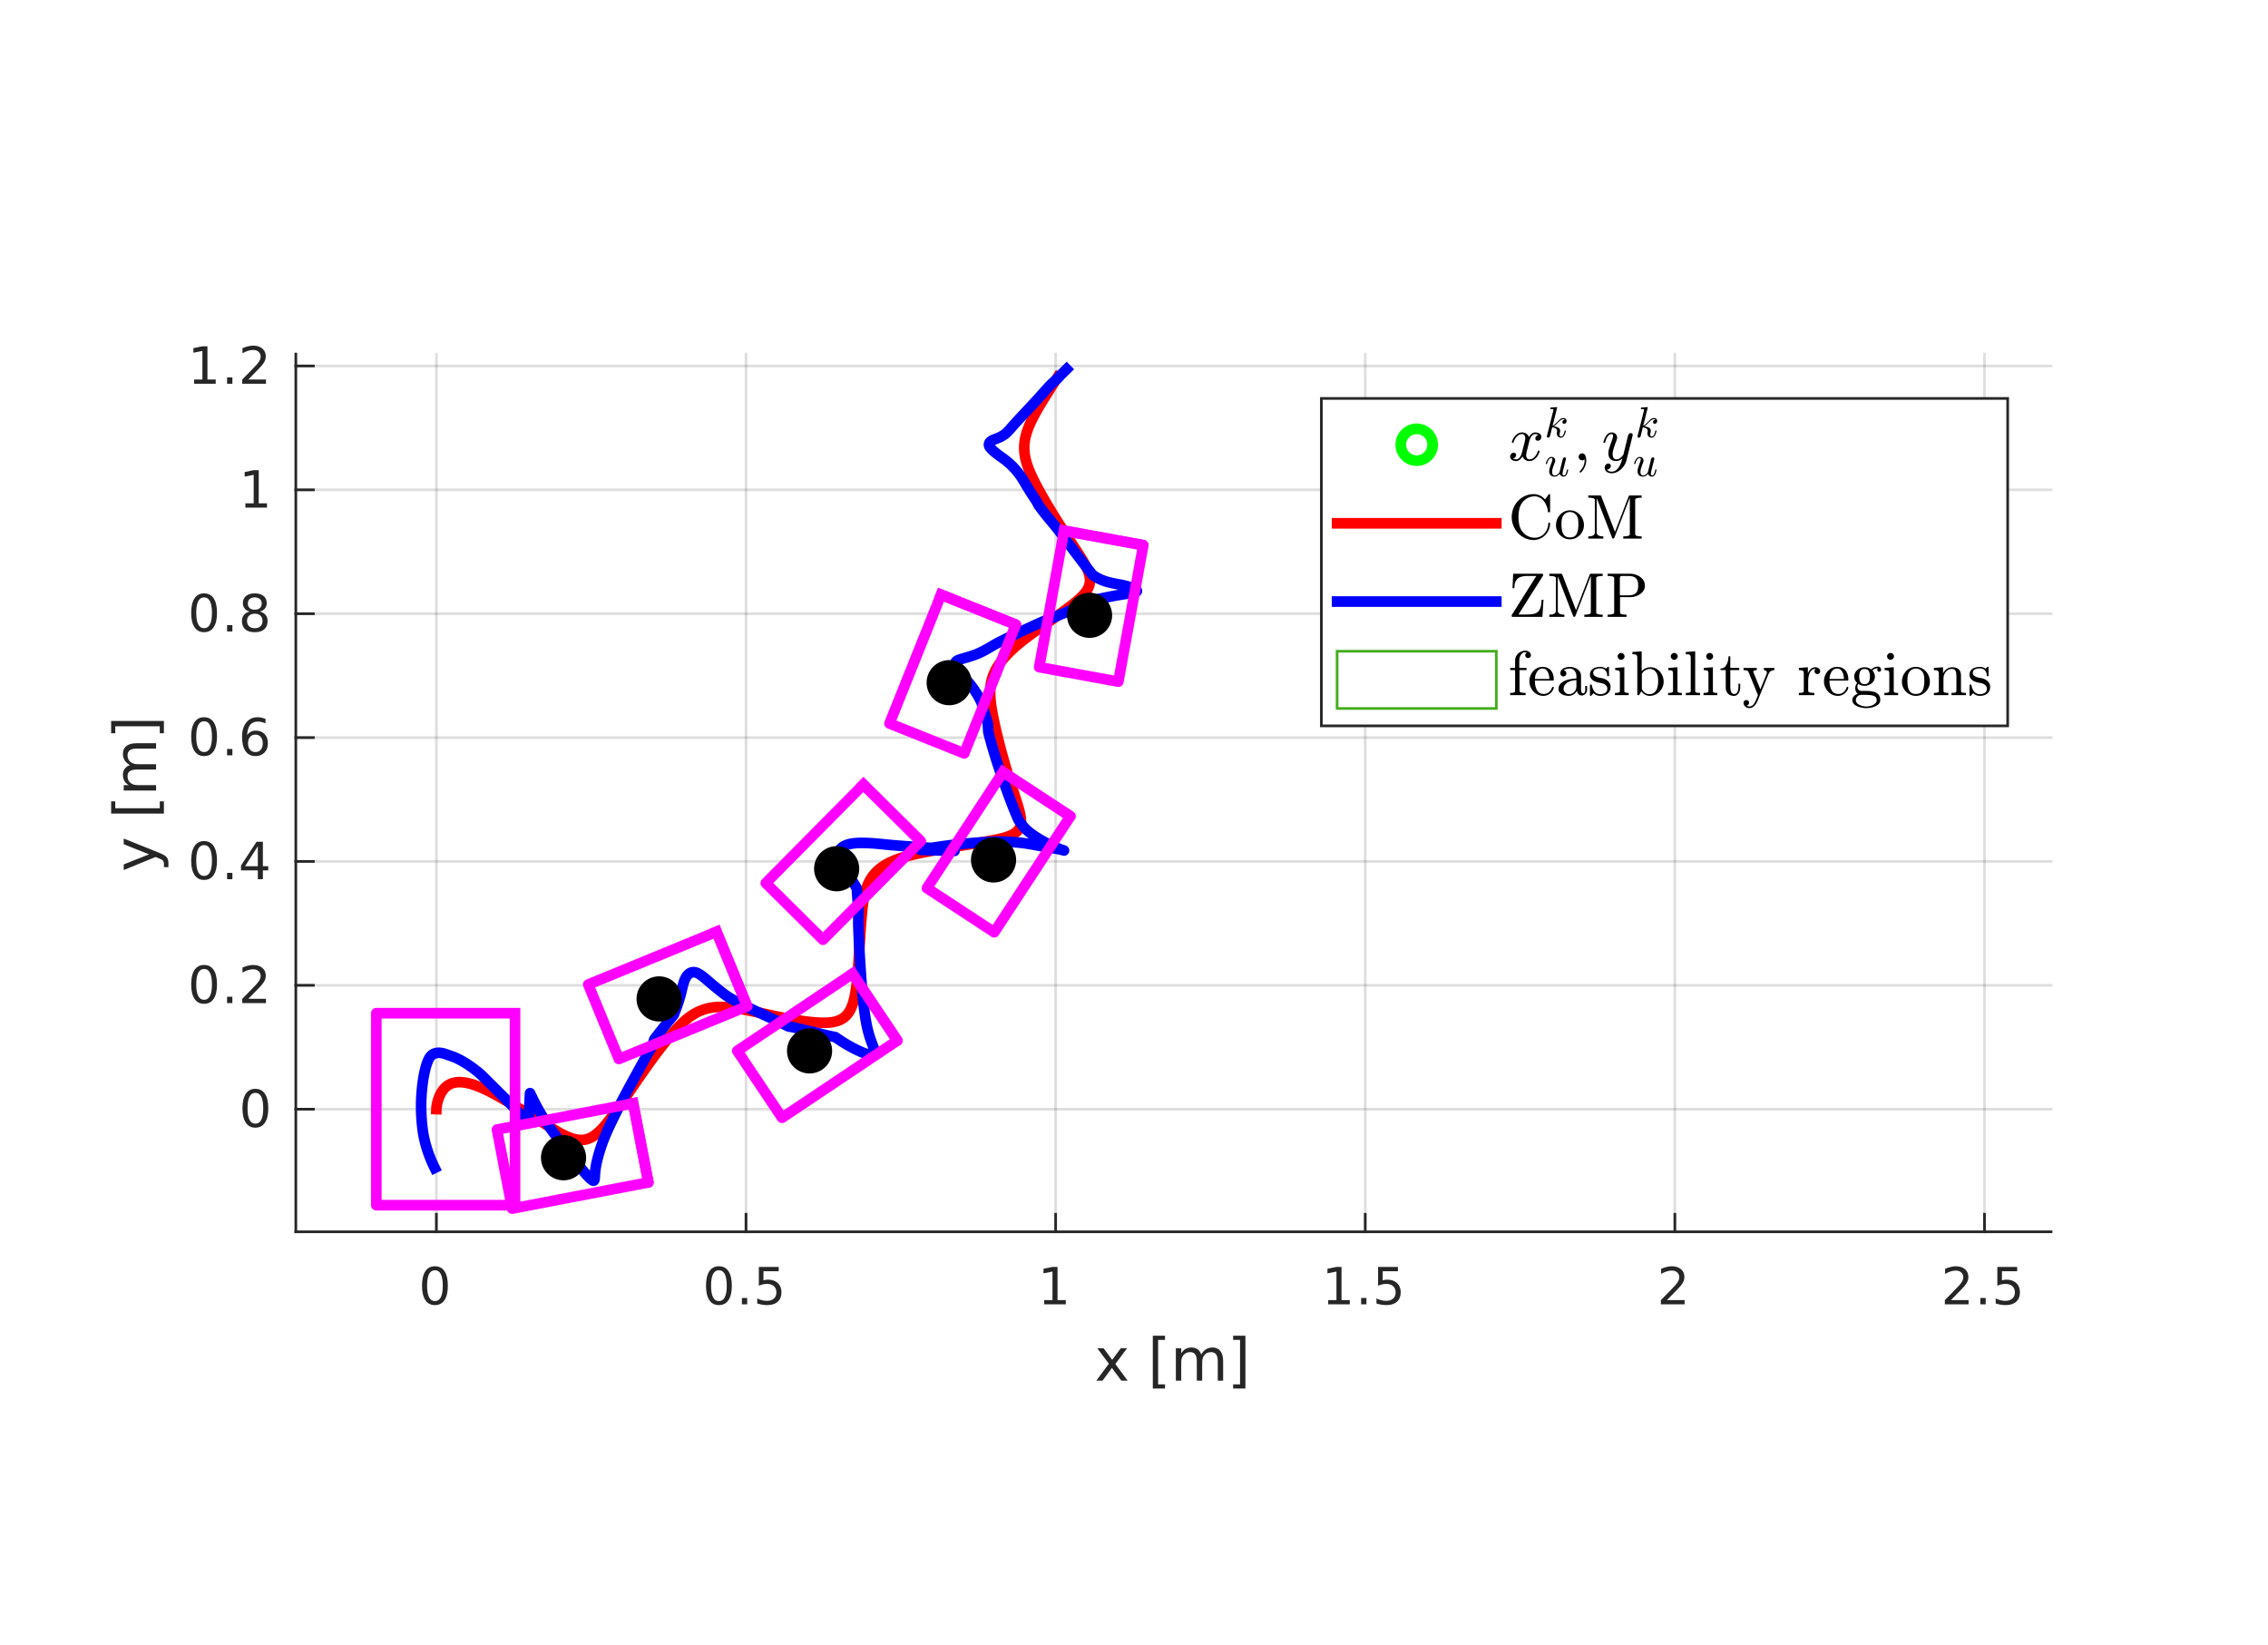 <?xml version="1.0"?>
<!DOCTYPE svg PUBLIC '-//W3C//DTD SVG 1.0//EN'
          'http://www.w3.org/TR/2001/REC-SVG-20010904/DTD/svg10.dtd'>
<svg xmlns:xlink="http://www.w3.org/1999/xlink" style="fill-opacity:1; color-rendering:auto; color-interpolation:auto; text-rendering:auto; stroke:black; stroke-linecap:square; stroke-miterlimit:10; shape-rendering:auto; stroke-opacity:1; fill:black; stroke-dasharray:none; font-weight:normal; stroke-width:1; font-family:'Dialog'; font-style:normal; stroke-linejoin:miter; font-size:12px; stroke-dashoffset:0; image-rendering:auto;" width="575" height="417" xmlns="http://www.w3.org/2000/svg"
><rect width="100%" height="100%" fill="#333333" stroke="none"/><!--Generated by the Batik Graphics2D SVG Generator--><defs id="genericDefs"
  /><g
  ><defs id="defs1"
    ><clipPath clipPathUnits="userSpaceOnUse" id="clipPath1"
      ><path d="M0 0 L575 0 L575 417 L0 417 L0 0 Z"
      /></clipPath
    ></defs
    ><g style="fill:white; stroke:white;"
    ><rect x="0" y="0" width="575" style="clip-path:url(#clipPath1); stroke:none;" height="417"
    /></g
    ><g style="fill:white; text-rendering:optimizeSpeed; color-rendering:optimizeSpeed; image-rendering:optimizeSpeed; shape-rendering:crispEdges; stroke:white; color-interpolation:sRGB;"
    ><rect x="0" width="575" height="417" y="0" style="stroke:none;"
      /><path style="stroke:none;" d="M75 312.25 L520 312.25 L520 89.75 L75 89.75 Z"
    /></g
    ><g style="stroke-linecap:butt; fill-opacity:0.149; fill:rgb(38,38,38); text-rendering:geometricPrecision; image-rendering:optimizeQuality; color-rendering:optimizeQuality; stroke-linejoin:round; stroke:rgb(38,38,38); color-interpolation:linearRGB; stroke-width:0.674; stroke-opacity:0.149;"
    ><line y2="89.75" style="fill:none;" x1="110.635" x2="110.635" y1="312.25"
      /><line y2="89.75" style="fill:none;" x1="189.132" x2="189.132" y1="312.25"
      /><line y2="89.75" style="fill:none;" x1="267.629" x2="267.629" y1="312.25"
      /><line y2="89.75" style="fill:none;" x1="346.126" x2="346.126" y1="312.25"
      /><line y2="89.75" style="fill:none;" x1="424.623" x2="424.623" y1="312.25"
      /><line y2="89.75" style="fill:none;" x1="503.121" x2="503.121" y1="312.25"
      /><line y2="281.165" style="fill:none;" x1="520" x2="75" y1="281.165"
      /><line y2="249.766" style="fill:none;" x1="520" x2="75" y1="249.766"
      /><line y2="218.367" style="fill:none;" x1="520" x2="75" y1="218.367"
      /><line y2="186.969" style="fill:none;" x1="520" x2="75" y1="186.969"
      /><line y2="155.57" style="fill:none;" x1="520" x2="75" y1="155.57"
      /><line y2="124.171" style="fill:none;" x1="520" x2="75" y1="124.171"
      /><line y2="92.772" style="fill:none;" x1="520" x2="75" y1="92.772"
      /><line x1="75" x2="520" y1="312.25" style="stroke-linecap:square; fill-opacity:1; fill:none; stroke-opacity:1;" y2="312.25"
      /><line x1="110.635" x2="110.635" y1="312.25" style="stroke-linecap:square; fill-opacity:1; fill:none; stroke-opacity:1;" y2="307.8"
      /><line x1="189.132" x2="189.132" y1="312.25" style="stroke-linecap:square; fill-opacity:1; fill:none; stroke-opacity:1;" y2="307.8"
      /><line x1="267.629" x2="267.629" y1="312.25" style="stroke-linecap:square; fill-opacity:1; fill:none; stroke-opacity:1;" y2="307.8"
      /><line x1="346.126" x2="346.126" y1="312.25" style="stroke-linecap:square; fill-opacity:1; fill:none; stroke-opacity:1;" y2="307.8"
      /><line x1="424.623" x2="424.623" y1="312.25" style="stroke-linecap:square; fill-opacity:1; fill:none; stroke-opacity:1;" y2="307.8"
      /><line x1="503.121" x2="503.121" y1="312.25" style="stroke-linecap:square; fill-opacity:1; fill:none; stroke-opacity:1;" y2="307.8"
    /></g
    ><g transform="translate(110.635,317.639)" style="font-size:13.472px; fill:rgb(38,38,38); text-rendering:geometricPrecision; image-rendering:optimizeQuality; color-rendering:optimizeQuality; font-family:'SansSerif'; stroke:rgb(38,38,38); color-interpolation:linearRGB;"
    ><path style="stroke:none;" d="M-0.375 4.359 Q-1.359 4.359 -1.859 5.336 Q-2.359 6.312 -2.359 8.266 Q-2.359 10.219 -1.859 11.195 Q-1.359 12.172 -0.375 12.172 Q0.625 12.172 1.125 11.195 Q1.625 10.219 1.625 8.266 Q1.625 6.312 1.125 5.336 Q0.625 4.359 -0.375 4.359 ZM-0.375 3.344 Q1.219 3.344 2.062 4.609 Q2.906 5.875 2.906 8.266 Q2.906 10.656 2.062 11.922 Q1.219 13.188 -0.375 13.188 Q-1.953 13.188 -2.797 11.922 Q-3.641 10.656 -3.641 8.266 Q-3.641 5.875 -2.797 4.609 Q-1.953 3.344 -0.375 3.344 Z"
    /></g
    ><g transform="translate(189.132,317.639)" style="font-size:13.472px; fill:rgb(38,38,38); text-rendering:geometricPrecision; image-rendering:optimizeQuality; color-rendering:optimizeQuality; font-family:'SansSerif'; stroke:rgb(38,38,38); color-interpolation:linearRGB;"
    ><path style="stroke:none;" d="M-6.875 4.359 Q-7.859 4.359 -8.359 5.336 Q-8.859 6.312 -8.859 8.266 Q-8.859 10.219 -8.359 11.195 Q-7.859 12.172 -6.875 12.172 Q-5.875 12.172 -5.375 11.195 Q-4.875 10.219 -4.875 8.266 Q-4.875 6.312 -5.375 5.336 Q-5.875 4.359 -6.875 4.359 ZM-6.875 3.344 Q-5.281 3.344 -4.438 4.609 Q-3.594 5.875 -3.594 8.266 Q-3.594 10.656 -4.438 11.922 Q-5.281 13.188 -6.875 13.188 Q-8.453 13.188 -9.297 11.922 Q-10.141 10.656 -10.141 8.266 Q-10.141 5.875 -9.297 4.609 Q-8.453 3.344 -6.875 3.344 ZM-1.04 11.391 L0.304 11.391 L0.304 13 L-1.04 13 L-1.04 11.391 ZM3.257 3.516 L8.288 3.516 L8.288 4.609 L4.429 4.609 L4.429 6.922 Q4.71 6.828 4.991 6.781 Q5.272 6.734 5.538 6.734 Q7.132 6.734 8.062 7.602 Q8.991 8.469 8.991 9.953 Q8.991 11.484 8.038 12.336 Q7.085 13.188 5.351 13.188 Q4.757 13.188 4.132 13.086 Q3.507 12.984 2.851 12.781 L2.851 11.484 Q3.429 11.797 4.038 11.953 Q4.647 12.109 5.319 12.109 Q6.429 12.109 7.069 11.531 Q7.71 10.953 7.71 9.953 Q7.71 8.969 7.069 8.391 Q6.429 7.812 5.319 7.812 Q4.804 7.812 4.296 7.93 Q3.788 8.047 3.257 8.281 L3.257 3.516 Z"
    /></g
    ><g transform="translate(267.629,317.639)" style="font-size:13.472px; fill:rgb(38,38,38); text-rendering:geometricPrecision; image-rendering:optimizeQuality; color-rendering:optimizeQuality; font-family:'SansSerif'; stroke:rgb(38,38,38); color-interpolation:linearRGB;"
    ><path style="stroke:none;" d="M-2.891 11.922 L-0.797 11.922 L-0.797 4.688 L-3.078 5.141 L-3.078 3.984 L-0.812 3.516 L0.484 3.516 L0.484 11.922 L2.578 11.922 L2.578 13 L-2.891 13 L-2.891 11.922 Z"
    /></g
    ><g transform="translate(346.126,317.639)" style="font-size:13.472px; fill:rgb(38,38,38); text-rendering:geometricPrecision; image-rendering:optimizeQuality; color-rendering:optimizeQuality; font-family:'SansSerif'; stroke:rgb(38,38,38); color-interpolation:linearRGB;"
    ><path style="stroke:none;" d="M-9.391 11.922 L-7.297 11.922 L-7.297 4.688 L-9.578 5.141 L-9.578 3.984 L-7.312 3.516 L-6.016 3.516 L-6.016 11.922 L-3.922 11.922 L-3.922 13 L-9.391 13 L-9.391 11.922 ZM-1.04 11.391 L0.304 11.391 L0.304 13 L-1.04 13 L-1.04 11.391 ZM3.257 3.516 L8.288 3.516 L8.288 4.609 L4.429 4.609 L4.429 6.922 Q4.71 6.828 4.991 6.781 Q5.272 6.734 5.538 6.734 Q7.132 6.734 8.062 7.602 Q8.991 8.469 8.991 9.953 Q8.991 11.484 8.038 12.336 Q7.085 13.188 5.351 13.188 Q4.757 13.188 4.132 13.086 Q3.507 12.984 2.851 12.781 L2.851 11.484 Q3.429 11.797 4.038 11.953 Q4.647 12.109 5.319 12.109 Q6.429 12.109 7.069 11.531 Q7.71 10.953 7.71 9.953 Q7.71 8.969 7.069 8.391 Q6.429 7.812 5.319 7.812 Q4.804 7.812 4.296 7.93 Q3.788 8.047 3.257 8.281 L3.257 3.516 Z"
    /></g
    ><g transform="translate(424.623,317.639)" style="font-size:13.472px; fill:rgb(38,38,38); text-rendering:geometricPrecision; image-rendering:optimizeQuality; color-rendering:optimizeQuality; font-family:'SansSerif'; stroke:rgb(38,38,38); color-interpolation:linearRGB;"
    ><path style="stroke:none;" d="M-2 11.922 L2.469 11.922 L2.469 13 L-3.547 13 L-3.547 11.922 Q-2.812 11.172 -1.555 9.898 Q-0.297 8.625 0.031 8.25 Q0.641 7.562 0.883 7.078 Q1.125 6.594 1.125 6.141 Q1.125 5.375 0.602 4.906 Q0.078 4.438 -0.781 4.438 Q-1.391 4.438 -2.055 4.641 Q-2.719 4.844 -3.484 5.281 L-3.484 3.984 Q-2.703 3.672 -2.031 3.508 Q-1.359 3.344 -0.812 3.344 Q0.672 3.344 1.547 4.086 Q2.422 4.828 2.422 6.062 Q2.422 6.641 2.203 7.164 Q1.984 7.688 1.406 8.391 Q1.25 8.578 0.398 9.461 Q-0.453 10.344 -2 11.922 Z"
    /></g
    ><g transform="translate(503.121,317.639)" style="font-size:13.472px; fill:rgb(38,38,38); text-rendering:geometricPrecision; image-rendering:optimizeQuality; color-rendering:optimizeQuality; font-family:'SansSerif'; stroke:rgb(38,38,38); color-interpolation:linearRGB;"
    ><path style="stroke:none;" d="M-8.5 11.922 L-4.031 11.922 L-4.031 13 L-10.047 13 L-10.047 11.922 Q-9.312 11.172 -8.055 9.898 Q-6.797 8.625 -6.469 8.25 Q-5.859 7.562 -5.617 7.078 Q-5.375 6.594 -5.375 6.141 Q-5.375 5.375 -5.898 4.906 Q-6.422 4.438 -7.281 4.438 Q-7.891 4.438 -8.555 4.641 Q-9.219 4.844 -9.984 5.281 L-9.984 3.984 Q-9.203 3.672 -8.531 3.508 Q-7.859 3.344 -7.312 3.344 Q-5.828 3.344 -4.953 4.086 Q-4.078 4.828 -4.078 6.062 Q-4.078 6.641 -4.297 7.164 Q-4.516 7.688 -5.094 8.391 Q-5.25 8.578 -6.102 9.461 Q-6.953 10.344 -8.5 11.922 ZM-1.04 11.391 L0.304 11.391 L0.304 13 L-1.04 13 L-1.04 11.391 ZM3.257 3.516 L8.288 3.516 L8.288 4.609 L4.429 4.609 L4.429 6.922 Q4.71 6.828 4.991 6.781 Q5.272 6.734 5.538 6.734 Q7.132 6.734 8.062 7.602 Q8.991 8.469 8.991 9.953 Q8.991 11.484 8.038 12.336 Q7.085 13.188 5.351 13.188 Q4.757 13.188 4.132 13.086 Q3.507 12.984 2.851 12.781 L2.851 11.484 Q3.429 11.797 4.038 11.953 Q4.647 12.109 5.319 12.109 Q6.429 12.109 7.069 11.531 Q7.71 10.953 7.71 9.953 Q7.71 8.969 7.069 8.391 Q6.429 7.812 5.319 7.812 Q4.804 7.812 4.296 7.93 Q3.788 8.047 3.257 8.281 L3.257 3.516 Z"
    /></g
    ><g transform="translate(297.5,335.986)" style="font-size:14.819px; fill:rgb(38,38,38); text-rendering:geometricPrecision; image-rendering:optimizeQuality; color-rendering:optimizeQuality; font-family:'SansSerif'; stroke:rgb(38,38,38); color-interpolation:linearRGB;"
    ><path style="stroke:none;" d="M-11.766 5.797 L-14.734 9.781 L-11.609 14 L-13.203 14 L-15.594 10.781 L-17.984 14 L-19.562 14 L-16.375 9.703 L-19.297 5.797 L-17.703 5.797 L-15.531 8.719 L-13.359 5.797 L-11.766 5.797 ZM-5.229 2.609 L-2.135 2.609 L-2.135 3.656 L-3.885 3.656 L-3.885 14.938 L-2.135 14.938 L-2.135 15.984 L-5.229 15.984 L-5.229 2.609 ZM7.05 7.375 Q7.566 6.469 8.269 6.031 Q8.972 5.594 9.925 5.594 Q11.207 5.594 11.902 6.492 Q12.597 7.391 12.597 9.047 L12.597 14 L11.238 14 L11.238 9.094 Q11.238 7.906 10.816 7.336 Q10.394 6.766 9.55 6.766 Q8.503 6.766 7.894 7.461 Q7.285 8.156 7.285 9.359 L7.285 14 L5.925 14 L5.925 9.094 Q5.925 7.906 5.511 7.336 Q5.097 6.766 4.222 6.766 Q3.191 6.766 2.582 7.469 Q1.972 8.172 1.972 9.359 L1.972 14 L0.613 14 L0.613 5.797 L1.972 5.797 L1.972 7.078 Q2.425 6.312 3.074 5.953 Q3.722 5.594 4.613 5.594 Q5.503 5.594 6.128 6.047 Q6.753 6.5 7.05 7.375 ZM18.245 2.609 L18.245 15.984 L15.136 15.984 L15.136 14.938 L16.886 14.938 L16.886 3.656 L15.136 3.656 L15.136 2.609 L18.245 2.609 Z"
    /></g
    ><g style="fill:rgb(38,38,38); text-rendering:geometricPrecision; image-rendering:optimizeQuality; color-rendering:optimizeQuality; stroke-linejoin:round; stroke:rgb(38,38,38); color-interpolation:linearRGB; stroke-width:0.674;"
    ><line y2="89.75" style="fill:none;" x1="75" x2="75" y1="312.25"
      /><line y2="281.165" style="fill:none;" x1="75" x2="79.45" y1="281.165"
      /><line y2="249.766" style="fill:none;" x1="75" x2="79.45" y1="249.766"
      /><line y2="218.367" style="fill:none;" x1="75" x2="79.45" y1="218.367"
      /><line y2="186.969" style="fill:none;" x1="75" x2="79.45" y1="186.969"
      /><line y2="155.57" style="fill:none;" x1="75" x2="79.45" y1="155.57"
      /><line y2="124.171" style="fill:none;" x1="75" x2="79.45" y1="124.171"
      /><line y2="92.772" style="fill:none;" x1="75" x2="79.45" y1="92.772"
    /></g
    ><g transform="translate(69.611,281.165)" style="font-size:13.472px; fill:rgb(38,38,38); text-rendering:geometricPrecision; image-rendering:optimizeQuality; color-rendering:optimizeQuality; font-family:'SansSerif'; stroke:rgb(38,38,38); color-interpolation:linearRGB;"
    ><path style="stroke:none;" d="M-4.875 -4.141 Q-5.859 -4.141 -6.359 -3.164 Q-6.859 -2.188 -6.859 -0.234 Q-6.859 1.719 -6.359 2.695 Q-5.859 3.672 -4.875 3.672 Q-3.875 3.672 -3.375 2.695 Q-2.875 1.719 -2.875 -0.234 Q-2.875 -2.188 -3.375 -3.164 Q-3.875 -4.141 -4.875 -4.141 ZM-4.875 -5.156 Q-3.281 -5.156 -2.438 -3.891 Q-1.594 -2.625 -1.594 -0.234 Q-1.594 2.156 -2.438 3.422 Q-3.281 4.688 -4.875 4.688 Q-6.453 4.688 -7.297 3.422 Q-8.141 2.156 -8.141 -0.234 Q-8.141 -2.625 -7.297 -3.891 Q-6.453 -5.156 -4.875 -5.156 Z"
    /></g
    ><g transform="translate(69.611,249.766)" style="font-size:13.472px; fill:rgb(38,38,38); text-rendering:geometricPrecision; image-rendering:optimizeQuality; color-rendering:optimizeQuality; font-family:'SansSerif'; stroke:rgb(38,38,38); color-interpolation:linearRGB;"
    ><path style="stroke:none;" d="M-17.875 -4.141 Q-18.859 -4.141 -19.359 -3.164 Q-19.859 -2.188 -19.859 -0.234 Q-19.859 1.719 -19.359 2.695 Q-18.859 3.672 -17.875 3.672 Q-16.875 3.672 -16.375 2.695 Q-15.875 1.719 -15.875 -0.234 Q-15.875 -2.188 -16.375 -3.164 Q-16.875 -4.141 -17.875 -4.141 ZM-17.875 -5.156 Q-16.281 -5.156 -15.438 -3.891 Q-14.594 -2.625 -14.594 -0.234 Q-14.594 2.156 -15.438 3.422 Q-16.281 4.688 -17.875 4.688 Q-19.453 4.688 -20.297 3.422 Q-21.141 2.156 -21.141 -0.234 Q-21.141 -2.625 -20.297 -3.891 Q-19.453 -5.156 -17.875 -5.156 ZM-12.04 2.891 L-10.696 2.891 L-10.696 4.5 L-12.04 4.5 L-12.04 2.891 ZM-6.649 3.422 L-2.181 3.422 L-2.181 4.5 L-8.196 4.5 L-8.196 3.422 Q-7.462 2.672 -6.204 1.398 Q-4.946 0.125 -4.618 -0.25 Q-4.009 -0.938 -3.767 -1.422 Q-3.524 -1.906 -3.524 -2.359 Q-3.524 -3.125 -4.048 -3.594 Q-4.571 -4.062 -5.431 -4.062 Q-6.04 -4.062 -6.704 -3.859 Q-7.368 -3.656 -8.134 -3.219 L-8.134 -4.516 Q-7.353 -4.828 -6.681 -4.992 Q-6.009 -5.156 -5.462 -5.156 Q-3.978 -5.156 -3.103 -4.414 Q-2.228 -3.672 -2.228 -2.438 Q-2.228 -1.859 -2.446 -1.336 Q-2.665 -0.812 -3.243 -0.109 Q-3.399 0.078 -4.251 0.961 Q-5.103 1.844 -6.649 3.422 Z"
    /></g
    ><g transform="translate(69.611,218.367)" style="font-size:13.472px; fill:rgb(38,38,38); text-rendering:geometricPrecision; image-rendering:optimizeQuality; color-rendering:optimizeQuality; font-family:'SansSerif'; stroke:rgb(38,38,38); color-interpolation:linearRGB;"
    ><path style="stroke:none;" d="M-17.875 -4.141 Q-18.859 -4.141 -19.359 -3.164 Q-19.859 -2.188 -19.859 -0.234 Q-19.859 1.719 -19.359 2.695 Q-18.859 3.672 -17.875 3.672 Q-16.875 3.672 -16.375 2.695 Q-15.875 1.719 -15.875 -0.234 Q-15.875 -2.188 -16.375 -3.164 Q-16.875 -4.141 -17.875 -4.141 ZM-17.875 -5.156 Q-16.281 -5.156 -15.438 -3.891 Q-14.594 -2.625 -14.594 -0.234 Q-14.594 2.156 -15.438 3.422 Q-16.281 4.688 -17.875 4.688 Q-19.453 4.688 -20.297 3.422 Q-21.141 2.156 -21.141 -0.234 Q-21.141 -2.625 -20.297 -3.891 Q-19.453 -5.156 -17.875 -5.156 ZM-12.04 2.891 L-10.696 2.891 L-10.696 4.5 L-12.04 4.5 L-12.04 2.891 ZM-4.243 -3.859 L-7.478 1.203 L-4.243 1.203 L-4.243 -3.859 ZM-4.571 -4.984 L-2.962 -4.984 L-2.962 1.203 L-1.603 1.203 L-1.603 2.266 L-2.962 2.266 L-2.962 4.5 L-4.243 4.5 L-4.243 2.266 L-8.509 2.266 L-8.509 1.031 L-4.571 -4.984 Z"
    /></g
    ><g transform="translate(69.611,186.969)" style="font-size:13.472px; fill:rgb(38,38,38); text-rendering:geometricPrecision; image-rendering:optimizeQuality; color-rendering:optimizeQuality; font-family:'SansSerif'; stroke:rgb(38,38,38); color-interpolation:linearRGB;"
    ><path style="stroke:none;" d="M-17.875 -4.141 Q-18.859 -4.141 -19.359 -3.164 Q-19.859 -2.188 -19.859 -0.234 Q-19.859 1.719 -19.359 2.695 Q-18.859 3.672 -17.875 3.672 Q-16.875 3.672 -16.375 2.695 Q-15.875 1.719 -15.875 -0.234 Q-15.875 -2.188 -16.375 -3.164 Q-16.875 -4.141 -17.875 -4.141 ZM-17.875 -5.156 Q-16.281 -5.156 -15.438 -3.891 Q-14.594 -2.625 -14.594 -0.234 Q-14.594 2.156 -15.438 3.422 Q-16.281 4.688 -17.875 4.688 Q-19.453 4.688 -20.297 3.422 Q-21.141 2.156 -21.141 -0.234 Q-21.141 -2.625 -20.297 -3.891 Q-19.453 -5.156 -17.875 -5.156 ZM-12.04 2.891 L-10.696 2.891 L-10.696 4.5 L-12.04 4.5 L-12.04 2.891 ZM-4.853 -0.75 Q-5.728 -0.75 -6.228 -0.156 Q-6.728 0.438 -6.728 1.453 Q-6.728 2.484 -6.228 3.078 Q-5.728 3.672 -4.853 3.672 Q-3.993 3.672 -3.493 3.078 Q-2.993 2.484 -2.993 1.453 Q-2.993 0.438 -3.493 -0.156 Q-3.993 -0.75 -4.853 -0.75 ZM-2.306 -4.766 L-2.306 -3.594 Q-2.79 -3.828 -3.282 -3.945 Q-3.774 -4.062 -4.259 -4.062 Q-5.524 -4.062 -6.196 -3.211 Q-6.868 -2.359 -6.962 -0.625 Q-6.587 -1.172 -6.024 -1.469 Q-5.462 -1.766 -4.774 -1.766 Q-3.353 -1.766 -2.524 -0.898 Q-1.696 -0.031 -1.696 1.453 Q-1.696 2.922 -2.563 3.805 Q-3.431 4.688 -4.853 4.688 Q-6.509 4.688 -7.376 3.422 Q-8.243 2.156 -8.243 -0.234 Q-8.243 -2.469 -7.173 -3.812 Q-6.103 -5.156 -4.306 -5.156 Q-3.837 -5.156 -3.345 -5.055 Q-2.853 -4.953 -2.306 -4.766 Z"
    /></g
    ><g transform="translate(69.611,155.57)" style="font-size:13.472px; fill:rgb(38,38,38); text-rendering:geometricPrecision; image-rendering:optimizeQuality; color-rendering:optimizeQuality; font-family:'SansSerif'; stroke:rgb(38,38,38); color-interpolation:linearRGB;"
    ><path style="stroke:none;" d="M-17.875 -4.141 Q-18.859 -4.141 -19.359 -3.164 Q-19.859 -2.188 -19.859 -0.234 Q-19.859 1.719 -19.359 2.695 Q-18.859 3.672 -17.875 3.672 Q-16.875 3.672 -16.375 2.695 Q-15.875 1.719 -15.875 -0.234 Q-15.875 -2.188 -16.375 -3.164 Q-16.875 -4.141 -17.875 -4.141 ZM-17.875 -5.156 Q-16.281 -5.156 -15.438 -3.891 Q-14.594 -2.625 -14.594 -0.234 Q-14.594 2.156 -15.438 3.422 Q-16.281 4.688 -17.875 4.688 Q-19.453 4.688 -20.297 3.422 Q-21.141 2.156 -21.141 -0.234 Q-21.141 -2.625 -20.297 -3.891 Q-19.453 -5.156 -17.875 -5.156 ZM-12.04 2.891 L-10.696 2.891 L-10.696 4.5 L-12.04 4.5 L-12.04 2.891 ZM-5.024 0 Q-5.931 0 -6.454 0.492 Q-6.978 0.984 -6.978 1.828 Q-6.978 2.688 -6.454 3.18 Q-5.931 3.672 -5.024 3.672 Q-4.103 3.672 -3.579 3.18 Q-3.056 2.688 -3.056 1.828 Q-3.056 0.984 -3.579 0.492 Q-4.103 0 -5.024 0 ZM-6.306 -0.547 Q-7.118 -0.75 -7.579 -1.312 Q-8.04 -1.875 -8.04 -2.688 Q-8.04 -3.828 -7.235 -4.492 Q-6.431 -5.156 -5.024 -5.156 Q-3.603 -5.156 -2.798 -4.492 Q-1.993 -3.828 -1.993 -2.688 Q-1.993 -1.875 -2.454 -1.312 Q-2.915 -0.75 -3.728 -0.547 Q-2.806 -0.328 -2.29 0.297 Q-1.774 0.922 -1.774 1.828 Q-1.774 3.219 -2.61 3.953 Q-3.446 4.688 -5.024 4.688 Q-6.587 4.688 -7.431 3.953 Q-8.274 3.219 -8.274 1.828 Q-8.274 0.922 -7.751 0.297 Q-7.228 -0.328 -6.306 -0.547 ZM-6.774 -2.578 Q-6.774 -1.828 -6.314 -1.422 Q-5.853 -1.016 -5.024 -1.016 Q-4.196 -1.016 -3.728 -1.422 Q-3.259 -1.828 -3.259 -2.578 Q-3.259 -3.312 -3.728 -3.727 Q-4.196 -4.141 -5.024 -4.141 Q-5.853 -4.141 -6.314 -3.727 Q-6.774 -3.312 -6.774 -2.578 Z"
    /></g
    ><g transform="translate(69.611,124.171)" style="font-size:13.472px; fill:rgb(38,38,38); text-rendering:geometricPrecision; image-rendering:optimizeQuality; color-rendering:optimizeQuality; font-family:'SansSerif'; stroke:rgb(38,38,38); color-interpolation:linearRGB;"
    ><path style="stroke:none;" d="M-7.391 3.422 L-5.297 3.422 L-5.297 -3.812 L-7.578 -3.359 L-7.578 -4.516 L-5.312 -4.984 L-4.016 -4.984 L-4.016 3.422 L-1.922 3.422 L-1.922 4.5 L-7.391 4.5 L-7.391 3.422 Z"
    /></g
    ><g transform="translate(69.611,92.772)" style="font-size:13.472px; fill:rgb(38,38,38); text-rendering:geometricPrecision; image-rendering:optimizeQuality; color-rendering:optimizeQuality; font-family:'SansSerif'; stroke:rgb(38,38,38); color-interpolation:linearRGB;"
    ><path style="stroke:none;" d="M-20.391 3.422 L-18.297 3.422 L-18.297 -3.812 L-20.578 -3.359 L-20.578 -4.516 L-18.312 -4.984 L-17.016 -4.984 L-17.016 3.422 L-14.922 3.422 L-14.922 4.5 L-20.391 4.5 L-20.391 3.422 ZM-12.04 2.891 L-10.696 2.891 L-10.696 4.5 L-12.04 4.5 L-12.04 2.891 ZM-6.649 3.422 L-2.181 3.422 L-2.181 4.5 L-8.196 4.5 L-8.196 3.422 Q-7.462 2.672 -6.204 1.398 Q-4.946 0.125 -4.618 -0.25 Q-4.009 -0.938 -3.767 -1.422 Q-3.524 -1.906 -3.524 -2.359 Q-3.524 -3.125 -4.048 -3.594 Q-4.571 -4.062 -5.431 -4.062 Q-6.04 -4.062 -6.704 -3.859 Q-7.368 -3.656 -8.134 -3.219 L-8.134 -4.516 Q-7.353 -4.828 -6.681 -4.992 Q-6.009 -5.156 -5.462 -5.156 Q-3.978 -5.156 -3.103 -4.414 Q-2.228 -3.672 -2.228 -2.438 Q-2.228 -1.859 -2.446 -1.336 Q-2.665 -0.812 -3.243 -0.109 Q-3.399 0.078 -4.251 0.961 Q-5.103 1.844 -6.649 3.422 Z"
    /></g
    ><g transform="translate(43.569,201) rotate(-90)" style="font-size:14.819px; fill:rgb(38,38,38); text-rendering:geometricPrecision; image-rendering:optimizeQuality; color-rendering:optimizeQuality; font-family:'SansSerif'; stroke:rgb(38,38,38); color-interpolation:linearRGB;"
    ><path style="stroke:none;" d="M-15.172 -3.234 Q-15.75 -1.766 -16.289 -1.32 Q-16.828 -0.875 -17.734 -0.875 L-18.812 -0.875 L-18.812 -2 L-18.016 -2 Q-17.469 -2 -17.156 -2.266 Q-16.844 -2.531 -16.484 -3.516 L-16.234 -4.125 L-19.547 -12.203 L-18.125 -12.203 L-15.562 -5.781 L-13 -12.203 L-11.562 -12.203 L-15.172 -3.234 ZM-5.229 -15.391 L-2.135 -15.391 L-2.135 -14.344 L-3.885 -14.344 L-3.885 -3.062 L-2.135 -3.062 L-2.135 -2.016 L-5.229 -2.016 L-5.229 -15.391 ZM7.05 -10.625 Q7.566 -11.531 8.269 -11.969 Q8.972 -12.406 9.925 -12.406 Q11.207 -12.406 11.902 -11.508 Q12.597 -10.609 12.597 -8.953 L12.597 -4 L11.238 -4 L11.238 -8.906 Q11.238 -10.094 10.816 -10.664 Q10.394 -11.234 9.55 -11.234 Q8.503 -11.234 7.894 -10.539 Q7.285 -9.844 7.285 -8.641 L7.285 -4 L5.925 -4 L5.925 -8.906 Q5.925 -10.094 5.511 -10.664 Q5.097 -11.234 4.222 -11.234 Q3.191 -11.234 2.582 -10.531 Q1.972 -9.828 1.972 -8.641 L1.972 -4 L0.613 -4 L0.613 -12.203 L1.972 -12.203 L1.972 -10.922 Q2.425 -11.688 3.074 -12.047 Q3.722 -12.406 4.613 -12.406 Q5.503 -12.406 6.128 -11.953 Q6.753 -11.5 7.05 -10.625 ZM18.245 -15.391 L18.245 -2.016 L15.136 -2.016 L15.136 -3.062 L16.886 -3.062 L16.886 -14.344 L15.136 -14.344 L15.136 -15.391 L18.245 -15.391 Z"
    /></g
    ><g style="stroke-linecap:butt; fill:red; text-rendering:geometricPrecision; image-rendering:optimizeQuality; color-rendering:optimizeQuality; stroke-linejoin:round; stroke:red; color-interpolation:linearRGB; stroke-width:2.694;"
    ><path d="M110.635 281.156 L110.636 281.127 L110.637 281.081 L110.64 281.018 L110.645 280.939 L110.653 280.846 L110.663 280.738 L110.677 280.618 L110.693 280.486 L110.714 280.342 L110.739 280.188 L110.767 280.026 L110.801 279.855 L110.839 279.676 L110.882 279.491 L110.93 279.3 L110.983 279.105 L111.041 278.906 L111.105 278.703 L111.174 278.499 L111.249 278.293 L111.329 278.087 L111.415 277.88 L111.507 277.675 L111.604 277.471 L111.707 277.269 L111.816 277.071 L111.931 276.875 L112.051 276.685 L112.178 276.498 L112.31 276.318 L112.448 276.142 L112.592 275.974 L112.742 275.811 L112.898 275.656 L113.06 275.508 L113.227 275.368 L113.401 275.236 L113.581 275.111 L113.767 274.995 L113.959 274.888 L114.158 274.79 L114.362 274.701 L114.573 274.62 L114.79 274.549 L115.013 274.488 L115.241 274.435 L115.476 274.392 L115.717 274.359 L115.964 274.335 L116.216 274.32 L116.474 274.315 L116.738 274.319 L117.008 274.332 L117.283 274.354 L117.563 274.385 L117.849 274.425 L118.14 274.474 L118.436 274.531 L118.737 274.598 L119.044 274.672 L119.355 274.755 L119.671 274.847 L119.992 274.947 L120.317 275.054 L120.647 275.17 L120.982 275.293 L121.32 275.424 L121.663 275.563 L122.01 275.709 L122.361 275.862 L122.715 276.022 L123.073 276.189 L123.435 276.362 L123.8 276.541 L124.169 276.727 L124.54 276.918 L124.915 277.115 L125.293 277.317 L125.673 277.524 L126.057 277.735 L126.443 277.951 L126.831 278.17 L127.222 278.393 L127.615 278.62 L128.01 278.848 L128.407 279.08 L128.805 279.313 L129.205 279.547 L129.606 279.783 L130.008 280.019 L130.411 280.256 L130.815 280.493 L131.218 280.728 L131.622 280.963 L132.026 281.196 L132.429 281.427 L132.832 281.655 L133.234 281.881 L133.635 282.104 L134.036 282.332 L134.435 282.566 L134.833 282.804 L135.231 283.046 L135.627 283.291 L136.021 283.538 L136.415 283.786 L136.806 284.035 L137.196 284.284 L137.584 284.532 L137.97 284.779 L138.353 285.024 L138.735 285.266 L139.113 285.505 L139.489 285.741 L139.862 285.972 L140.231 286.199 L140.597 286.42 L140.96 286.634 L141.318 286.843 L141.673 287.044 L142.024 287.238 L142.371 287.423 L142.713 287.6 L143.051 287.768 L143.385 287.926 L143.713 288.075 L144.038 288.213 L144.357 288.341 L144.672 288.458 L144.982 288.563 L145.287 288.656 L145.588 288.738 L145.884 288.808 L146.176 288.865 L146.464 288.911 L146.747 288.943 L147.026 288.963 L147.301 288.97 L147.573 288.964 L147.841 288.945 L148.106 288.914 L148.368 288.869 L148.627 288.811 L148.884 288.74 L149.138 288.656 L149.391 288.558 L149.642 288.448 L149.891 288.325 L150.139 288.188 L150.387 288.039 L150.634 287.876 L150.88 287.701 L151.127 287.513 L151.375 287.312 L151.622 287.099 L151.871 286.873 L152.121 286.634 L152.373 286.383 L152.626 286.12 L152.881 285.844 L153.139 285.556 L153.399 285.256 L153.661 284.944 L153.927 284.62 L154.196 284.285 L154.468 283.938 L154.743 283.58 L155.022 283.21 L155.305 282.83 L155.592 282.439 L155.883 282.038 L156.178 281.626 L156.477 281.205 L156.78 280.775 L157.088 280.335 L157.4 279.887 L157.716 279.43 L158.036 278.966 L158.36 278.494 L158.689 278.014 L159.021 277.528 L159.357 277.036 L159.697 276.538 L160.041 276.035 L160.387 275.527 L160.737 275.016 L161.09 274.501 L161.445 273.983 L161.803 273.464 L162.163 272.943 L162.525 272.421 L162.888 271.899 L163.253 271.378 L163.619 270.858 L163.986 270.34 L164.353 269.825 L164.72 269.313 L165.087 268.805 L165.454 268.301 L165.821 267.803 L166.187 267.312 L166.552 266.827 L166.916 266.349 L167.278 265.877 L167.64 265.413 L168 264.955 L168.359 264.505 L168.716 264.062 L169.072 263.626 L169.426 263.197 L169.778 262.776 L170.128 262.364 L170.477 261.96 L170.824 261.565 L171.169 261.181 L171.512 260.807 L171.855 260.444 L172.196 260.092 L172.537 259.752 L172.876 259.424 L173.216 259.108 L173.555 258.804 L173.895 258.514 L174.235 258.236 L174.575 257.971 L174.916 257.719 L175.258 257.48 L175.602 257.254 L175.946 257.041 L176.292 256.841 L176.639 256.654 L176.989 256.479 L177.34 256.318 L177.693 256.168 L178.048 256.031 L178.406 255.906 L178.766 255.793 L179.129 255.691 L179.495 255.601 L179.864 255.522 L180.237 255.454 L180.613 255.396 L180.992 255.349 L181.375 255.311 L181.763 255.283 L182.154 255.265 L182.549 255.256 L182.95 255.256 L183.354 255.264 L183.763 255.28 L184.177 255.304 L184.596 255.336 L185.02 255.375 L185.448 255.421 L185.883 255.473 L186.322 255.532 L186.766 255.596 L187.216 255.667 L187.671 255.742 L188.131 255.822 L188.597 255.907 L189.068 255.995 L189.544 256.088 L190.024 256.184 L190.51 256.284 L190.999 256.385 L191.493 256.49 L191.989 256.596 L192.49 256.704 L192.993 256.813 L193.498 256.924 L194.005 257.034 L194.514 257.145 L195.024 257.256 L195.534 257.367 L196.044 257.476 L196.555 257.584 L197.064 257.691 L197.572 257.795 L198.078 257.898 L198.583 257.997 L199.084 258.093 L199.582 258.187 L200.077 258.277 L200.569 258.364 L201.056 258.447 L201.54 258.528 L202.019 258.604 L202.494 258.677 L202.963 258.747 L203.428 258.812 L203.887 258.874 L204.342 258.932 L204.791 258.985 L205.234 259.034 L205.671 259.079 L206.103 259.12 L206.529 259.156 L206.948 259.187 L207.362 259.214 L207.769 259.235 L208.169 259.25 L208.562 259.26 L208.947 259.261 L209.324 259.256 L209.692 259.242 L210.051 259.221 L210.401 259.19 L210.742 259.15 L211.074 259.101 L211.395 259.042 L211.707 258.974 L212.009 258.894 L212.301 258.805 L212.582 258.704 L212.854 258.593 L213.115 258.471 L213.367 258.337 L213.608 258.192 L213.839 258.036 L214.061 257.868 L214.273 257.688 L214.476 257.497 L214.67 257.294 L214.854 257.078 L215.03 256.851 L215.198 256.611 L215.357 256.36 L215.509 256.096 L215.653 255.82 L215.789 255.532 L215.919 255.231 L216.041 254.918 L216.158 254.592 L216.268 254.254 L216.372 253.903 L216.47 253.54 L216.563 253.164 L216.651 252.776 L216.735 252.376 L216.813 251.963 L216.888 251.537 L216.959 251.1 L217.025 250.65 L217.089 250.189 L217.149 249.716 L217.206 249.232 L217.261 248.736 L217.313 248.231 L217.362 247.715 L217.41 247.189 L217.456 246.655 L217.5 246.112 L217.542 245.561 L217.583 245.003 L217.623 244.438 L217.662 243.868 L217.7 243.292 L217.738 242.712 L217.774 242.129 L217.811 241.542 L217.847 240.953 L217.883 240.363 L217.919 239.772 L217.955 239.181 L217.992 238.591 L218.029 238.002 L218.066 237.415 L218.103 236.831 L218.142 236.251 L218.181 235.677 L218.221 235.112 L218.261 234.553 L218.303 234.002 L218.346 233.459 L218.39 232.923 L218.435 232.395 L218.482 231.875 L218.531 231.363 L218.581 230.858 L218.633 230.362 L218.688 229.874 L218.748 229.394 L218.811 228.924 L218.879 228.463 L218.953 228.011 L219.033 227.569 L219.119 227.136 L219.213 226.713 L219.314 226.3 L219.424 225.897 L219.541 225.503 L219.667 225.119 L219.803 224.745 L219.947 224.381 L220.101 224.027 L220.264 223.682 L220.437 223.347 L220.62 223.022 L220.812 222.706 L221.015 222.399 L221.226 222.102 L221.448 221.814 L221.679 221.535 L221.921 221.265 L222.171 221.003 L222.431 220.75 L222.701 220.506 L222.98 220.27 L223.268 220.041 L223.565 219.821 L223.871 219.608 L224.186 219.403 L224.51 219.204 L224.843 219.013 L225.184 218.828 L225.534 218.65 L225.891 218.478 L226.257 218.312 L226.631 218.152 L227.012 217.997 L227.401 217.848 L227.798 217.704 L228.202 217.565 L228.612 217.43 L229.03 217.3 L229.455 217.174 L229.886 217.052 L230.324 216.934 L230.768 216.819 L231.219 216.707 L231.675 216.599 L232.137 216.493 L232.605 216.39 L233.077 216.29 L233.553 216.192 L234.034 216.095 L234.518 216.001 L235.005 215.909 L235.495 215.817 L235.987 215.728 L236.48 215.639 L236.974 215.551 L237.469 215.464 L237.963 215.377 L238.457 215.291 L238.95 215.205 L239.441 215.119 L239.931 215.031 L240.419 214.944 L240.915 214.855 L241.418 214.767 L241.928 214.678 L242.444 214.588 L242.964 214.499 L243.488 214.411 L244.015 214.322 L244.544 214.233 L245.073 214.146 L245.603 214.058 L246.131 213.971 L246.657 213.884 L247.18 213.798 L247.699 213.713 L248.214 213.627 L248.723 213.542 L249.225 213.458 L249.72 213.373 L250.208 213.288 L250.686 213.203 L251.155 213.118 L251.613 213.032 L252.06 212.945 L252.495 212.856 L252.918 212.766 L253.328 212.674 L253.725 212.579 L254.108 212.482 L254.477 212.382 L254.831 212.279 L255.17 212.173 L255.494 212.063 L255.803 211.949 L256.097 211.831 L256.375 211.709 L256.637 211.582 L256.885 211.451 L257.116 211.314 L257.332 211.172 L257.533 211.025 L257.719 210.872 L257.889 210.713 L258.045 210.548 L258.186 210.377 L258.312 210.199 L258.424 210.014 L258.522 209.822 L258.607 209.624 L258.678 209.418 L258.736 209.204 L258.781 208.983 L258.815 208.754 L258.836 208.518 L258.845 208.273 L258.843 208.019 L258.831 207.758 L258.808 207.488 L258.774 207.209 L258.732 206.921 L258.679 206.624 L258.618 206.318 L258.548 206.002 L258.471 205.678 L258.385 205.343 L258.291 204.998 L258.191 204.644 L258.084 204.279 L257.971 203.905 L257.852 203.519 L257.727 203.123 L257.597 202.717 L257.462 202.299 L257.323 201.871 L257.179 201.431 L257.031 200.98 L256.88 200.518 L256.726 200.044 L256.568 199.56 L256.409 199.064 L256.247 198.557 L256.082 198.04 L255.917 197.513 L255.75 196.977 L255.582 196.433 L255.414 195.88 L255.245 195.321 L255.077 194.756 L254.908 194.184 L254.74 193.608 L254.573 193.028 L254.407 192.444 L254.243 191.857 L254.08 191.269 L253.92 190.679 L253.761 190.088 L253.606 189.498 L253.452 188.908 L253.302 188.32 L253.155 187.734 L253.011 187.15 L252.87 186.572 L252.733 185.998 L252.599 185.43 L252.469 184.867 L252.342 184.309 L252.219 183.757 L252.1 183.211 L251.985 182.67 L251.874 182.135 L251.767 181.607 L251.666 181.085 L251.57 180.571 L251.48 180.065 L251.397 179.567 L251.321 179.077 L251.253 178.595 L251.193 178.121 L251.142 177.656 L251.101 177.2 L251.069 176.751 L251.047 176.311 L251.036 175.88 L251.036 175.456 L251.046 175.04 L251.068 174.631 L251.1 174.231 L251.144 173.837 L251.2 173.451 L251.266 173.071 L251.345 172.698 L251.434 172.332 L251.535 171.971 L251.646 171.615 L251.769 171.266 L251.903 170.921 L252.048 170.581 L252.203 170.245 L252.37 169.913 L252.546 169.585 L252.733 169.26 L252.931 168.938 L253.138 168.62 L253.355 168.304 L253.582 167.989 L253.818 167.678 L254.064 167.368 L254.319 167.059 L254.583 166.752 L254.855 166.446 L255.136 166.141 L255.426 165.837 L255.724 165.534 L256.029 165.231 L256.343 164.929 L256.665 164.627 L256.994 164.326 L257.33 164.025 L257.674 163.725 L258.025 163.425 L258.383 163.125 L258.747 162.825 L259.118 162.526 L259.494 162.227 L259.876 161.929 L260.263 161.631 L260.654 161.334 L261.049 161.038 L261.448 160.743 L261.85 160.448 L262.254 160.154 L262.661 159.862 L263.068 159.571 L263.477 159.281 L263.886 158.993 L264.295 158.706 L264.703 158.421 L265.11 158.138 L265.516 157.857 L265.919 157.577 L266.319 157.299 L266.717 157.023 L267.111 156.749 L267.501 156.476 L267.887 156.206 L268.27 155.937 L268.647 155.67 L269.02 155.405 L269.388 155.141 L269.75 154.879 L270.107 154.618 L270.459 154.36 L270.804 154.102 L271.143 153.846 L271.476 153.592 L271.803 153.339 L272.123 153.087 L272.437 152.837 L272.743 152.588 L273.04 152.34 L273.328 152.093 L273.606 151.847 L273.873 151.602 L274.129 151.359 L274.372 151.115 L274.603 150.873 L274.821 150.63 L275.026 150.388 L275.216 150.145 L275.392 149.903 L275.553 149.659 L275.7 149.415 L275.832 149.17 L275.949 148.924 L276.05 148.677 L276.136 148.427 L276.207 148.177 L276.264 147.923 L276.305 147.668 L276.33 147.41 L276.342 147.15 L276.338 146.886 L276.321 146.619 L276.289 146.349 L276.243 146.076 L276.183 145.798 L276.11 145.517 L276.023 145.231 L275.924 144.941 L275.812 144.646 L275.688 144.346 L275.551 144.041 L275.404 143.73 L275.244 143.414 L275.074 143.092 L274.893 142.764 L274.702 142.429 L274.501 142.087 L274.29 141.737 L274.07 141.381 L273.841 141.016 L273.604 140.643 L273.359 140.262 L273.106 139.873 L272.846 139.475 L272.579 139.068 L272.306 138.652 L272.027 138.227 L271.743 137.793 L271.453 137.352 L271.158 136.903 L270.86 136.447 L270.558 135.985 L270.252 135.517 L269.944 135.043 L269.634 134.565 L269.322 134.083 L269.009 133.596 L268.695 133.107 L268.381 132.615 L268.067 132.122 L267.753 131.626 L267.441 131.13 L267.131 130.633 L266.823 130.136 L266.517 129.64 L266.215 129.144 L265.917 128.65 L265.622 128.158 L265.332 127.668 L265.045 127.18 L264.763 126.694 L264.485 126.21 L264.212 125.73 L263.943 125.252 L263.68 124.777 L263.421 124.305 L263.168 123.838 L262.921 123.374 L262.68 122.916 L262.445 122.463 L262.218 122.014 L261.998 121.571 L261.786 121.134 L261.582 120.702 L261.388 120.275 L261.202 119.853 L261.026 119.437 L260.859 119.026 L260.703 118.62 L260.558 118.218 L260.422 117.821 L260.298 117.429 L260.185 117.041 L260.083 116.657 L259.992 116.277 L259.912 115.901 L259.844 115.528 L259.787 115.158 L259.742 114.791 L259.708 114.426 L259.685 114.064 L259.673 113.704 L259.673 113.346 L259.683 112.989 L259.705 112.634 L259.737 112.28 L259.779 111.926 L259.833 111.572 L259.896 111.219 L259.97 110.865 L260.054 110.51 L260.147 110.155 L260.251 109.797 L260.364 109.439 L260.486 109.078 L260.618 108.714 L260.759 108.348 L260.909 107.979 L261.067 107.607 L261.234 107.231 L261.409 106.852 L261.593 106.468 L261.784 106.081 L261.983 105.689 L262.19 105.294 L262.404 104.895 L262.625 104.492 L262.853 104.085 L263.086 103.675 L263.326 103.262 L263.571 102.846 L263.821 102.428 L264.076 102.007 L264.334 101.584 L264.597 101.16 L264.862 100.734 L265.13 100.307 L265.401 99.879 L265.673 99.451 L265.947 99.024 L266.221 98.596 L266.495 98.17 L266.77 97.744 L267.043 97.32 L267.315 96.899 L267.585 96.479 L267.853 96.061 L268.118 95.647" style="fill:none; fill-rule:evenodd;"
      /><path d="M110.209 296.056 L109.808 295.236 L109.432 294.406 L109.082 293.567 L108.757 292.721 L108.456 291.87 L108.181 291.013 L107.93 290.153 L107.703 289.29 L107.5 288.426 L107.328 287.544 L107.191 286.65 L107.074 285.749 L106.977 284.848 L106.9 283.949 L106.84 283.057 L106.799 282.172 L106.775 281.297 L106.766 280.435 L106.774 279.591 L106.796 278.768 L106.833 277.969 L106.882 277.204 L106.945 276.437 L107.018 275.667 L107.103 274.92 L107.197 274.208 L107.3 273.532 L107.412 272.893 L107.526 272.293 L107.643 271.73 L107.763 271.203 L107.888 270.711 L108.016 270.252 L108.148 269.826 L108.285 269.43 L108.427 269.065 L108.573 268.727 L108.725 268.417 L108.883 268.132 L109.062 267.87 L109.26 267.641 L109.475 267.444 L109.707 267.278 L109.953 267.142 L110.211 267.034 L110.482 266.955 L110.763 266.901 L111.053 266.874 L111.353 266.871 L111.66 266.893 L111.975 266.937 L112.296 267.003 L112.624 267.091 L112.958 267.2 L113.297 267.32 L113.645 267.441 L114.002 267.565 L114.369 267.692 L114.745 267.827 L115.128 267.972 L115.519 268.136 L115.918 268.316 L116.323 268.514 L116.734 268.727 L117.153 268.957 L117.577 269.204 L118.007 269.466 L118.444 269.744 L118.887 270.038 L119.337 270.348 L119.792 270.674 L120.255 271.017 L120.724 271.376 L121.196 271.752 L121.656 272.144 L122.106 272.555 L122.551 272.982 L122.992 273.428 L123.456 273.893 L123.941 274.374 L124.442 274.872 L124.959 275.384 L125.489 275.908 L126.029 276.444 L126.577 276.991 L127.133 277.546 L127.695 278.109 L128.26 278.678 L128.829 279.252 L129.4 279.83 L129.972 280.419 L130.545 281.017 L131.119 281.623 L131.691 282.235 L132.262 282.849 L132.832 283.462 L133.398 284.071 L133.96 284.679 L134.38 277.094 L134.815 278.001 L135.263 278.915 L135.725 279.831 L136.199 280.725 L136.684 281.596 L137.179 282.444 L137.683 283.267 L138.195 284.066 L138.714 284.844 L139.239 285.599 L139.767 286.333 L140.298 287.058 L140.829 287.772 L141.358 288.473 L141.885 289.156 L142.407 289.844 L142.922 290.53 L143.43 291.199 L143.929 291.849 L144.417 292.48 L144.892 293.09 L145.354 293.678 L145.802 294.244 L146.233 294.786 L146.647 295.304 L147.042 295.796 L147.417 296.262 L147.772 296.701 L148.104 297.112 L148.414 297.478 L148.7 297.803 L148.964 298.089 L149.206 298.338 L149.427 298.553 L149.627 298.738 L149.806 298.893 L149.967 299.022 L150.108 299.127 L150.231 299.209 L150.337 299.27 L150.427 299.302 L150.503 299.306 L150.566 299.283 L150.618 299.236 L150.661 299.166 L150.695 299.073 L150.723 298.959 L150.745 298.826 L150.763 298.673 L150.778 298.502 L150.791 298.314 L150.804 298.11 L150.818 297.888 L150.834 297.651 L150.853 297.399 L150.876 297.13 L150.905 296.846 L150.94 296.546 L150.982 296.23 L151.033 295.897 L151.093 295.545 L151.163 295.174 L151.245 294.783 L151.339 294.369 L151.446 293.928 L151.566 293.454 L151.702 292.947 L151.852 292.41 L152.019 291.844 L152.203 291.254 L152.404 290.644 L152.624 290.013 L152.863 289.363 L153.122 288.692 L153.401 288.001 L153.702 287.288 L154.024 286.555 L154.368 285.799 L154.736 285.022 L155.127 284.203 L155.54 283.348 L155.976 282.459 L156.431 281.542 L156.906 280.599 L157.399 279.634 L157.909 278.65 L158.435 277.649 L158.975 276.636 L159.527 275.613 L160.092 274.582 L160.666 273.537 L161.246 272.481 L161.831 271.418 L162.417 270.351 L163.003 269.285 L163.587 268.243 L164.166 267.23 L164.739 266.245 L165.303 265.286 L165.897 263.417 L166.394 262.782 L166.88 262.161 L167.354 261.555 L167.818 260.963 L168.272 260.387 L168.717 259.826 L169.152 259.281 L169.579 258.753 L169.998 258.24 L170.409 257.744 L170.813 257.263 L171.198 256.27 L171.553 255.333 L171.863 254.452 L172.134 253.624 L172.367 252.847 L172.566 252.12 L172.734 251.442 L172.882 250.811 L173.026 250.225 L173.165 249.684 L173.3 249.185 L173.449 248.727 L173.61 248.315 L173.785 247.948 L173.972 247.624 L174.171 247.342 L174.38 247.102 L174.596 246.9 L174.821 246.737 L175.051 246.611 L175.275 246.519 L175.493 246.46 L175.707 246.43 L175.92 246.427 L176.135 246.449 L176.351 246.496 L176.571 246.565 L176.794 246.656 L177.021 246.766 L177.252 246.896 L177.489 247.044 L177.731 247.208 L177.98 247.389 L178.237 247.584 L178.501 247.793 L178.774 248.016 L179.056 248.252 L179.348 248.499 L179.651 248.758 L179.966 249.027 L180.293 249.307 L180.633 249.596 L180.987 249.895 L181.356 250.203 L181.74 250.52 L182.141 250.845 L182.559 251.178 L182.995 251.519 L183.45 251.868 L183.925 252.225 L184.466 252.59 L185.062 252.961 L185.708 253.338 L186.396 253.721 L187.12 254.107 L187.875 254.497 L188.656 254.889 L189.458 255.283 L190.279 255.679 L191.115 256.074 L191.963 256.469 L192.819 256.863 L193.682 257.262 L194.549 257.665 L195.421 258.071 L196.303 258.476 L197.19 258.879 L198.084 259.293 L198.983 259.732 L199.882 260.192 L200.691 260.317 L201.465 260.499 L202.218 260.676 L202.95 260.848 L203.662 261.014 L204.354 261.175 L205.026 261.329 L205.68 261.477 L206.316 261.627 L206.933 261.78 L207.533 261.931 L208.116 262.077 L208.683 262.218 L209.232 262.351 L209.766 262.476 L210.285 262.591 L210.788 262.697 L211.277 262.793 L211.752 262.88 L212.568 263.441 L213.348 263.954 L214.092 264.422 L214.801 264.845 L215.475 265.228 L216.113 265.575 L216.718 265.887 L217.288 266.167 L217.824 266.419 L218.326 266.644 L218.795 266.845 L219.232 267.012 L219.637 267.147 L220.011 267.251 L220.355 267.327 L220.657 267.375 L220.915 267.398 L221.133 267.397 L221.314 267.372 L221.46 267.326 L221.575 267.259 L221.661 267.172 L221.721 267.067 L221.756 266.943 L221.77 266.803 L221.764 266.646 L221.74 266.473 L221.7 266.284 L221.645 266.079 L221.577 265.859 L221.497 265.623 L221.407 265.372 L221.308 265.104 L221.201 264.82 L221.087 264.517 L220.967 264.195 L220.843 263.852 L220.714 263.487 L220.583 263.097 L220.45 262.68 L220.315 262.234 L220.179 261.755 L220.044 261.24 L219.909 260.684 L219.775 260.085 L219.643 259.435 L219.513 258.727 L219.387 257.951 L219.263 257.121 L219.143 256.258 L219.028 255.34 L218.917 254.38 L218.809 253.381 L218.706 252.348 L218.607 251.285 L218.512 250.196 L218.421 249.084 L218.333 247.953 L218.25 246.807 L218.169 245.648 L218.092 244.48 L218.019 243.308 L217.95 242.134 L217.885 240.961 L217.826 239.79 L217.77 238.626 L217.72 237.469 L217.674 236.322 L217.633 235.189 L217.596 234.069 L217.626 230.417 L217.565 229.776 L217.508 229.152 L217.456 228.544 L217.409 227.951 L217.367 227.373 L217.329 226.809 L217.293 226.259 L217.26 225.724 L217.231 225.202 L216.748 224.36 L216.263 223.595 L215.779 222.899 L215.306 222.247 L214.87 221.624 L214.469 221.031 L214.102 220.467 L213.768 219.932 L213.466 219.427 L213.194 218.952 L212.953 218.506 L212.763 218.088 L212.624 217.691 L212.533 217.314 L212.487 216.957 L212.485 216.619 L212.524 216.302 L212.603 216.004 L212.719 215.725 L212.871 215.465 L213.051 215.224 L213.257 215.004 L213.486 214.805 L213.737 214.626 L214.008 214.465 L214.298 214.321 L214.606 214.195 L214.931 214.084 L215.272 213.989 L215.628 213.907 L215.999 213.839 L216.385 213.784 L216.785 213.74 L217.198 213.707 L217.625 213.685 L218.066 213.672 L218.521 213.668 L218.989 213.672 L219.472 213.683 L219.969 213.702 L220.481 213.726 L221.004 213.757 L221.521 213.792 L222.035 213.833 L222.549 213.877 L223.065 213.924 L223.587 213.975 L224.118 214.028 L224.658 214.083 L225.211 214.14 L225.824 214.198 L226.49 214.256 L227.201 214.316 L227.951 214.376 L228.734 214.436 L229.546 214.497 L230.381 214.557 L231.237 214.617 L232.108 214.676 L232.993 214.735 L233.888 214.794 L234.79 214.851 L235.697 214.91 L236.607 214.971 L237.516 215.043 L238.424 215.137 L239.328 215.252 L240.227 215.386 L241.119 215.538 L242.003 215.704 L233.379 215.438 L234.693 215.187 L236.014 214.956 L237.342 214.743 L238.67 214.547 L240 214.368 L241.323 214.204 L242.637 214.056 L243.941 213.922 L245.231 213.801 L246.506 213.694 L247.761 213.598 L249.004 213.516 L250.235 213.448 L251.455 213.39 L252.661 213.353 L253.849 213.347 L255.016 213.37 L256.16 213.42 L257.276 213.496 L258.364 213.595 L259.419 213.716 L260.439 213.857 L261.414 214.016 L262.331 214.189 L263.192 214.347 L263.995 214.492 L264.742 214.623 L265.431 214.741 L266.062 214.849 L266.635 214.948 L267.153 215.038 L267.617 215.12 L268.029 215.196 L268.393 215.264 L268.709 215.326 L268.98 215.382 L269.207 215.433 L269.394 215.48 L269.542 215.522 L269.652 215.56 L269.727 215.585 L269.76 215.597 L269.754 215.596 L269.712 215.583 L269.636 215.559 L269.528 215.522 L269.391 215.474 L269.227 215.415 L269.039 215.346 L268.827 215.266 L268.594 215.177 L268.341 215.077 L268.07 214.968 L267.784 214.849 L267.482 214.721 L267.166 214.584 L266.839 214.438 L266.5 214.283 L266.152 214.119 L265.794 213.946 L265.429 213.763 L265.056 213.571 L264.677 213.37 L264.293 213.158 L263.904 212.936 L263.51 212.702 L263.113 212.456 L262.713 212.203 L262.31 211.942 L261.904 211.669 L261.496 211.379 L261.087 211.067 L260.676 210.73 L260.264 210.361 L259.85 209.954 L259.435 209.5 L259.019 208.989 L258.602 208.398 L258.183 207.783 L257.764 206.813 L257.344 205.807 L256.924 204.77 L256.505 203.706 L256.087 202.617 L255.671 201.507 L255.257 200.381 L254.846 199.239 L254.439 198.088 L254.035 196.927 L253.636 195.762 L253.242 194.606 L252.858 193.459 L252.488 192.314 L252.134 191.172 L251.793 190.036 L251.466 188.907 L251.153 187.787 L250.853 186.678 L250.566 185.583 L250.415 183.255 L250.186 182.549 L249.967 181.859 L249.756 181.186 L249.553 180.528 L249.359 179.885 L249.174 179.256 L248.995 178.642 L248.823 178.042 L248.296 177.001 L247.763 176.058 L247.226 175.202 L246.689 174.425 L246.155 173.716 L245.627 173.067 L245.106 172.473 L244.603 171.928 L244.14 171.43 L243.718 170.976 L243.334 170.564 L243.007 170.176 L242.735 169.817 L242.515 169.487 L242.345 169.184 L242.224 168.907 L242.147 168.655 L242.114 168.427 L242.123 168.222 L242.169 168.037 L242.246 167.872 L242.351 167.725 L242.483 167.594 L242.64 167.479 L242.819 167.376 L243.021 167.285 L243.243 167.202 L243.484 167.127 L243.743 167.048 L244.02 166.966 L244.314 166.88 L244.623 166.789 L244.949 166.694 L245.289 166.593 L245.645 166.486 L246.015 166.37 L246.4 166.246 L246.799 166.111 L247.214 165.965 L247.628 165.804 L248.04 165.629 L248.454 165.442 L248.871 165.241 L249.293 165.027 L249.723 164.801 L250.16 164.561 L250.608 164.309 L251.069 164.044 L251.542 163.765 L252.03 163.474 L252.575 163.17 L253.17 162.853 L253.808 162.525 L254.483 162.187 L255.189 161.84 L255.923 161.484 L256.679 161.122 L257.454 160.754 L258.245 160.38 L259.049 160.002 L259.863 159.622 L260.684 159.238 L261.509 158.856 L262.336 158.475 L263.163 158.096 L263.988 157.729 L264.81 157.381 L265.626 157.052 L266.479 156.74 L267.367 156.448 L268.036 156.108 L268.723 155.832 L269.392 155.563 L270.043 155.3 L270.675 155.042 L271.29 154.79 L271.886 154.543 L272.465 154.301 L273.027 154.063 L273.573 153.829 L274.106 153.599 L274.626 153.372 L275.13 153.148 L275.619 152.927 L276.092 152.708 L276.549 152.493 L276.989 152.282 L277.413 152.074 L278.497 151.838 L279.517 151.623 L280.477 151.427 L281.376 151.251 L282.218 151.092 L283.002 150.95 L283.73 150.823 L284.404 150.711 L285.025 150.613 L285.594 150.528 L286.113 150.455 L286.583 150.384 L286.988 150.314 L287.329 150.245 L287.61 150.176 L287.836 150.107 L288.008 150.037 L288.131 149.966 L288.207 149.894 L288.238 149.819 L288.228 149.742 L288.178 149.663 L288.091 149.58 L287.969 149.494 L287.815 149.404 L287.63 149.31 L287.415 149.212 L287.173 149.111 L286.905 149.005 L286.613 148.894 L286.298 148.78 L285.961 148.661 L285.603 148.552 L285.226 148.452 L284.83 148.36 L284.417 148.274 L283.986 148.19 L283.539 148.107 L283.077 148.022 L282.599 147.931 L282.106 147.831 L281.599 147.719 L281.078 147.591 L280.543 147.442 L279.994 147.268 L279.432 147.062 L278.856 146.817 L278.265 146.521 L277.662 146.154 L277.044 145.77 L276.412 144.981 L275.767 144.164 L275.111 143.322 L274.445 142.458 L273.77 141.576 L273.089 140.677 L272.402 139.764 L271.711 138.841 L271.017 137.909 L270.321 136.971 L269.625 136.042 L268.93 135.123 L268.22 134.216 L267.497 133.327 L266.764 132.438 L266.025 131.548 L265.29 130.657 L264.589 129.77 L263.92 128.888 L263.283 128.014 L262.901 127.242 L262.47 126.59 L262.053 125.951 L261.648 125.326 L261.256 124.714 L260.877 124.114 L260.51 123.526 L260.156 122.95 L259.594 121.99 L259.054 121.12 L258.504 120.33 L257.948 119.611 L257.388 118.955 L256.828 118.355 L256.27 117.804 L255.717 117.301 L255.17 116.842 L254.633 116.424 L254.106 116.045 L253.62 115.693 L253.174 115.365 L252.768 115.059 L252.403 114.775 L252.078 114.509 L251.794 114.26 L251.549 114.027 L251.342 113.808 L251.146 113.6 L250.982 113.404 L250.863 113.218 L250.784 113.039 L250.74 112.867 L250.728 112.701 L250.743 112.54 L250.784 112.386 L250.847 112.244 L250.931 112.115 L251.034 111.997 L251.154 111.888 L251.29 111.788 L251.441 111.695 L251.607 111.607 L251.786 111.523 L251.979 111.442 L252.184 111.36 L252.401 111.276 L252.631 111.188 L252.873 111.092 L253.126 110.987 L253.393 110.868 L253.672 110.732 L253.963 110.578 L254.267 110.4 L254.584 110.192 L254.916 109.945 L255.26 109.646 L255.62 109.272 L255.994 108.88 L256.413 108.392 L256.873 107.871 L257.366 107.32 L257.889 106.745 L258.438 106.148 L259.008 105.534 L259.596 104.904 L260.2 104.262 L260.817 103.607 L261.443 102.938 L262.079 102.256 L262.72 101.558 L263.364 100.849 L264.01 100.131 L264.655 99.407 L265.299 98.678 L265.977 97.948 L266.707 97.219 L267.482 96.493 L268.295 95.775 L268.79 95.169 L269.346 94.63 L269.886 94.104 L270.41 93.59" style="fill:none; fill-rule:evenodd; stroke:blue;"
      /><path d="M130.573 256.831 L130.573 305.499 L95.406 305.499 L95.406 256.831 L130.573 256.831" style="fill:none; fill-rule:evenodd; stroke:fuchsia;"
      /><path d="M160.524 279.688 L164.378 299.73 L129.845 306.371 L125.99 286.329 L160.524 279.688" style="fill:none; fill-rule:evenodd; stroke:fuchsia;"
      /><path d="M160.524 279.688 L164.378 299.73 L164.378 299.73 L160.524 279.688 L160.524 279.688" style="fill:none; fill-rule:evenodd; stroke:fuchsia;"
    /></g
    ><g style="text-rendering:geometricPrecision; color-rendering:optimizeQuality; color-interpolation:linearRGB; image-rendering:optimizeQuality;" transform="translate(142.872,293.474)"
    ><circle r="5.389" style="stroke:none;" cx="0" cy="0"
    /></g
    ><g transform="translate(142.872,293.474)" style="stroke-linecap:butt; text-rendering:geometricPrecision; color-rendering:optimizeQuality; image-rendering:optimizeQuality; stroke-linejoin:round; color-interpolation:linearRGB; stroke-width:2.694;"
    ><path style="stroke:none;" d="M0 -5.052 C2.79 -5.052 5.052 -2.79 5.052 0 L5.052 0 C5.052 2.79 2.79 5.052 -0 5.052 C-2.79 5.052 -5.052 2.79 -5.052 -0 C-5.052 -2.79 -2.79 -5.052 0 -5.052 ZM0 -5.726 C-3.162 -5.726 -5.726 -3.162 -5.726 -0 C-5.726 3.162 -3.162 5.726 -0 5.726 C3.162 5.726 5.726 3.162 5.726 0 L5.726 0 C5.726 -3.162 3.162 -5.726 0 -5.726 Z"
      /><path d="M181.664 236.194 L189.424 255.07 L156.898 268.44 L149.138 249.564 L181.664 236.194" style="fill:none; fill-rule:evenodd; stroke:fuchsia;" transform="translate(-142.872,-293.474)"
      /><path d="M181.664 236.194 L189.424 255.07 L189.424 255.07 L181.664 236.194 L181.664 236.194" style="fill:none; fill-rule:evenodd; stroke:fuchsia;" transform="translate(-142.872,-293.474)"
    /></g
    ><g style="text-rendering:geometricPrecision; color-rendering:optimizeQuality; color-interpolation:linearRGB; image-rendering:optimizeQuality;" transform="translate(167.103,253.212)"
    ><circle r="5.389" style="stroke:none;" cx="0" cy="0"
    /></g
    ><g transform="translate(167.103,253.212)" style="stroke-linecap:butt; text-rendering:geometricPrecision; color-rendering:optimizeQuality; image-rendering:optimizeQuality; stroke-linejoin:round; color-interpolation:linearRGB; stroke-width:2.694;"
    ><path style="stroke:none;" d="M0 -5.052 C2.79 -5.052 5.052 -2.79 5.052 0 L5.052 0 C5.052 2.79 2.79 5.052 -0 5.052 C-2.79 5.052 -5.052 2.79 -5.052 -0 C-5.052 -2.79 -2.79 -5.052 0 -5.052 ZM0 -5.726 C-3.162 -5.726 -5.726 -3.162 -5.726 -0 C-5.726 3.162 -3.162 5.726 -0 5.726 C3.162 5.726 5.726 3.162 5.726 0 L5.726 0 C5.726 -3.162 3.162 -5.726 0 -5.726 Z"
      /><path d="M216.136 246.817 L227.491 263.776 L198.269 283.341 L186.914 266.382 L216.136 246.817" style="fill:none; fill-rule:evenodd; stroke:fuchsia;" transform="translate(-167.103,-253.212)"
      /><path d="M216.136 246.817 L227.491 263.776 L227.491 263.776 L216.136 246.817 L216.136 246.817" style="fill:none; fill-rule:evenodd; stroke:fuchsia;" transform="translate(-167.103,-253.212)"
    /></g
    ><g style="text-rendering:geometricPrecision; color-rendering:optimizeQuality; color-interpolation:linearRGB; image-rendering:optimizeQuality;" transform="translate(205.246,266.389)"
    ><circle r="5.389" style="stroke:none;" cx="0" cy="0"
    /></g
    ><g transform="translate(205.246,266.389)" style="stroke-linecap:butt; text-rendering:geometricPrecision; color-rendering:optimizeQuality; image-rendering:optimizeQuality; stroke-linejoin:round; color-interpolation:linearRGB; stroke-width:2.694;"
    ><path style="stroke:none;" d="M0 -5.052 C2.79 -5.052 5.052 -2.79 5.052 0 L5.052 0 C5.052 2.79 2.79 5.052 -0 5.052 C-2.79 5.052 -5.052 2.79 -5.052 -0 C-5.052 -2.79 -2.79 -5.052 0 -5.052 ZM0 -5.726 C-3.162 -5.726 -5.726 -3.162 -5.726 -0 C-5.726 3.162 -3.162 5.726 -0 5.726 C3.162 5.726 5.726 3.162 5.726 0 L5.726 0 C5.726 -3.162 3.162 -5.726 0 -5.726 Z"
      /><path d="M218.9 198.867 L233.397 213.232 L208.645 238.213 L194.148 223.848 L218.9 198.867" style="fill:none; fill-rule:evenodd; stroke:fuchsia;" transform="translate(-205.246,-266.389)"
      /><path d="M218.9 198.867 L233.397 213.232 L233.397 213.232 L218.9 198.867 L218.9 198.867" style="fill:none; fill-rule:evenodd; stroke:fuchsia;" transform="translate(-205.246,-266.389)"
    /></g
    ><g style="text-rendering:geometricPrecision; color-rendering:optimizeQuality; color-interpolation:linearRGB; image-rendering:optimizeQuality;" transform="translate(212.115,220.213)"
    ><circle r="5.389" style="stroke:none;" cx="0" cy="0"
    /></g
    ><g transform="translate(212.115,220.213)" style="stroke-linecap:butt; text-rendering:geometricPrecision; color-rendering:optimizeQuality; image-rendering:optimizeQuality; stroke-linejoin:round; color-interpolation:linearRGB; stroke-width:2.694;"
    ><path style="stroke:none;" d="M0 -5.052 C2.79 -5.052 5.052 -2.79 5.052 0 L5.052 0 C5.052 2.79 2.79 5.052 -0 5.052 C-2.79 5.052 -5.052 2.79 -5.052 -0 C-5.052 -2.79 -2.79 -5.052 0 -5.052 ZM0 -5.726 C-3.162 -5.726 -5.726 -3.162 -5.726 -0 C-5.726 3.162 -3.162 5.726 -0 5.726 C3.162 5.726 5.726 3.162 5.726 0 L5.726 0 C5.726 -3.162 3.162 -5.726 0 -5.726 Z"
      /><path d="M254.3 195.72 L271.362 206.918 L252.067 236.318 L235.004 225.12 L254.3 195.72" style="fill:none; fill-rule:evenodd; stroke:fuchsia;" transform="translate(-212.115,-220.213)"
      /><path d="M254.3 195.72 L271.362 206.918 L271.362 206.918 L254.3 195.72 L254.3 195.72" style="fill:none; fill-rule:evenodd; stroke:fuchsia;" transform="translate(-212.115,-220.213)"
    /></g
    ><g style="text-rendering:geometricPrecision; color-rendering:optimizeQuality; color-interpolation:linearRGB; image-rendering:optimizeQuality;" transform="translate(251.891,217.988)"
    ><circle r="5.389" style="stroke:none;" cx="0" cy="0"
    /></g
    ><g transform="translate(251.891,217.988)" style="stroke-linecap:butt; text-rendering:geometricPrecision; color-rendering:optimizeQuality; image-rendering:optimizeQuality; stroke-linejoin:round; color-interpolation:linearRGB; stroke-width:2.694;"
    ><path style="stroke:none;" d="M0 -5.052 C2.79 -5.052 5.052 -2.79 5.052 0 L5.052 0 C5.052 2.79 2.79 5.052 -0 5.052 C-2.79 5.052 -5.052 2.79 -5.052 -0 C-5.052 -2.79 -2.79 -5.052 0 -5.052 ZM0 -5.726 C-3.162 -5.726 -5.726 -3.162 -5.726 -0 C-5.726 3.162 -3.162 5.726 -0 5.726 C3.162 5.726 5.726 3.162 5.726 0 L5.726 0 C5.726 -3.162 3.162 -5.726 0 -5.726 Z"
      /><path d="M238.583 150.748 L257.531 158.333 L244.461 190.981 L225.513 183.396 L238.583 150.748" style="fill:none; fill-rule:evenodd; stroke:fuchsia;" transform="translate(-251.891,-217.988)"
      /><path d="M238.583 150.748 L257.531 158.333 L257.531 158.333 L238.583 150.748 L238.583 150.748" style="fill:none; fill-rule:evenodd; stroke:fuchsia;" transform="translate(-251.891,-217.988)"
    /></g
    ><g style="text-rendering:geometricPrecision; color-rendering:optimizeQuality; color-interpolation:linearRGB; image-rendering:optimizeQuality;" transform="translate(240.647,173.051)"
    ><circle r="5.389" style="stroke:none;" cx="0" cy="0"
    /></g
    ><g transform="translate(240.647,173.051)" style="stroke-linecap:butt; text-rendering:geometricPrecision; color-rendering:optimizeQuality; image-rendering:optimizeQuality; stroke-linejoin:round; color-interpolation:linearRGB; stroke-width:2.694;"
    ><path style="stroke:none;" d="M0 -5.052 C2.79 -5.052 5.052 -2.79 5.052 0 L5.052 0 C5.052 2.79 2.79 5.052 -0 5.052 C-2.79 5.052 -5.052 2.79 -5.052 -0 C-5.052 -2.79 -2.79 -5.052 0 -5.052 ZM0 -5.726 C-3.162 -5.726 -5.726 -3.162 -5.726 -0 C-5.726 3.162 -3.162 5.726 -0 5.726 C3.162 5.726 5.726 3.162 5.726 0 L5.726 0 C5.726 -3.162 3.162 -5.726 0 -5.726 Z"
      /><path d="M269.778 134.527 L289.855 138.197 L283.531 172.79 L263.455 169.12 L269.778 134.527" style="fill:none; fill-rule:evenodd; stroke:fuchsia;" transform="translate(-240.647,-173.051)"
      /><path d="M269.778 134.527 L289.855 138.197 L289.855 138.197 L269.778 134.527 L269.778 134.527" style="fill:none; fill-rule:evenodd; stroke:fuchsia;" transform="translate(-240.647,-173.051)"
    /></g
    ><g style="text-rendering:geometricPrecision; color-rendering:optimizeQuality; color-interpolation:linearRGB; image-rendering:optimizeQuality;" transform="translate(276.231,155.975)"
    ><circle r="5.389" style="stroke:none;" cx="0" cy="0"
    /></g
    ><g transform="translate(276.231,155.975)" style="stroke-linecap:butt; text-rendering:geometricPrecision; color-rendering:optimizeQuality; image-rendering:optimizeQuality; stroke-linejoin:round; color-interpolation:linearRGB; stroke-width:2.694;"
    ><path style="stroke:none;" d="M0 -5.052 C2.79 -5.052 5.052 -2.79 5.052 0 L5.052 0 C5.052 2.79 2.79 5.052 -0 5.052 C-2.79 5.052 -5.052 2.79 -5.052 -0 C-5.052 -2.79 -2.79 -5.052 0 -5.052 ZM0 -5.726 C-3.162 -5.726 -5.726 -3.162 -5.726 -0 C-5.726 3.162 -3.162 5.726 -0 5.726 C3.162 5.726 5.726 3.162 5.726 0 L5.726 0 C5.726 -3.162 3.162 -5.726 0 -5.726 Z"
    /></g
    ><g style="fill:rgb(68,172,30); text-rendering:geometricPrecision; color-rendering:optimizeQuality; image-rendering:optimizeQuality; stroke:rgb(68,172,30); color-interpolation:linearRGB; stroke-width:0.674;"
    ><path d="M110.635 281.165 L110.635 281.165 L110.635 281.165 L110.635 281.165 L110.635 281.165 L110.635 281.165" style="fill:none; fill-rule:evenodd;"
      /><path d="M110.635 281.165 L110.635 281.165 L110.635 281.165 L110.635 281.165 L110.635 281.165 L110.635 281.165" style="fill:none; fill-rule:evenodd;"
      /><path d="M110.635 281.165 L110.635 281.165 L110.635 281.165 L110.635 281.165 L110.635 281.165 L110.635 281.165" style="fill:none; fill-rule:evenodd;"
    /></g
    ><g style="fill:white; text-rendering:optimizeSpeed; color-rendering:optimizeSpeed; image-rendering:optimizeSpeed; shape-rendering:crispEdges; stroke:white; color-interpolation:sRGB;"
    ><path style="stroke:none;" d="M509 184 L509 101 L335 101 L335 184 Z"
    /></g
    ><g transform="translate(382.352,112.738)" style="font-size:16.167px; text-rendering:geometricPrecision; color-rendering:optimizeQuality; image-rendering:optimizeQuality; font-family:'mwa_cmmi10'; color-interpolation:linearRGB;"
    ><path style="stroke:none;" d="M1.25 3.484 Q1.531 3.703 2.047 3.703 Q2.547 3.703 2.93 3.226 Q3.312 2.75 3.453 2.171 L4.188 -0.657 Q4.359 -1.438 4.359 -1.719 Q4.359 -2.11 4.133 -2.407 Q3.906 -2.704 3.516 -2.704 Q3 -2.704 2.555 -2.391 Q2.109 -2.079 1.805 -1.586 Q1.5 -1.094 1.375 -0.594 Q1.344 -0.5 1.25 -0.5 L1.062 -0.5 Q0.938 -0.5 0.938 -0.641 L0.938 -0.688 Q1.094 -1.282 1.469 -1.852 Q1.844 -2.422 2.383 -2.774 Q2.922 -3.125 3.547 -3.125 Q4.125 -3.125 4.602 -2.813 Q5.078 -2.5 5.266 -1.954 Q5.547 -2.454 5.969 -2.789 Q6.391 -3.125 6.906 -3.125 Q7.25 -3.125 7.609 -3 Q7.969 -2.875 8.195 -2.625 Q8.422 -2.375 8.422 -2 Q8.422 -1.594 8.156 -1.305 Q7.891 -1.016 7.484 -1.016 Q7.234 -1.016 7.062 -1.18 Q6.891 -1.344 6.891 -1.594 Q6.891 -1.922 7.117 -2.18 Q7.344 -2.438 7.672 -2.485 Q7.375 -2.704 6.875 -2.704 Q6.359 -2.704 5.977 -2.227 Q5.594 -1.75 5.438 -1.172 L4.734 1.656 Q4.562 2.296 4.562 2.718 Q4.562 3.125 4.797 3.414 Q5.031 3.703 5.406 3.703 Q6.156 3.703 6.75 3.046 Q7.344 2.39 7.531 1.593 Q7.562 1.5 7.656 1.5 L7.844 1.5 Q7.906 1.5 7.945 1.546 Q7.984 1.593 7.984 1.64 Q7.984 1.656 7.969 1.687 Q7.75 2.64 7.023 3.39 Q6.297 4.14 5.375 4.14 Q4.797 4.14 4.32 3.82 Q3.844 3.5 3.656 2.953 Q3.406 3.421 2.961 3.781 Q2.516 4.14 2.016 4.14 Q1.672 4.14 1.312 4.015 Q0.953 3.89 0.727 3.64 Q0.5 3.39 0.5 3 Q0.5 2.625 0.758 2.32 Q1.016 2.015 1.406 2.015 Q1.672 2.015 1.852 2.171 Q2.031 2.328 2.031 2.593 Q2.031 2.921 1.812 3.171 Q1.594 3.421 1.25 3.484 Z"
    /></g
    ><g transform="translate(382.352,112.738)" style="font-size:11.317px; text-rendering:geometricPrecision; color-rendering:optimizeQuality; image-rendering:optimizeQuality; font-family:'mwa_cmmi10'; color-interpolation:linearRGB;"
    ><path style="stroke:none;" d="M9.818 -2.117 Q9.818 -2.18 9.833 -2.211 L11.427 -8.57 Q11.474 -8.758 11.49 -8.867 Q11.49 -9.039 10.771 -9.039 Q10.662 -9.039 10.662 -9.18 Q10.662 -9.211 10.685 -9.281 Q10.708 -9.351 10.732 -9.391 Q10.755 -9.43 10.818 -9.43 L12.302 -9.539 L12.333 -9.539 Q12.333 -9.539 12.365 -9.516 Q12.396 -9.492 12.412 -9.492 Q12.427 -9.445 12.427 -9.414 L11.271 -4.805 Q11.677 -4.976 12.279 -5.601 Q12.88 -6.226 13.224 -6.5 Q13.568 -6.773 14.083 -6.773 Q14.38 -6.773 14.599 -6.562 Q14.818 -6.351 14.818 -6.055 Q14.818 -5.851 14.74 -5.688 Q14.662 -5.523 14.513 -5.422 Q14.365 -5.32 14.177 -5.32 Q13.99 -5.32 13.873 -5.43 Q13.755 -5.539 13.755 -5.726 Q13.755 -5.992 13.935 -6.172 Q14.115 -6.351 14.38 -6.351 Q14.271 -6.492 14.052 -6.492 Q13.724 -6.492 13.427 -6.305 Q13.13 -6.117 12.779 -5.766 Q12.427 -5.414 12.13 -5.117 Q11.833 -4.82 11.599 -4.68 Q12.24 -4.601 12.716 -4.336 Q13.193 -4.07 13.193 -3.523 Q13.193 -3.414 13.162 -3.242 Q13.052 -2.82 13.052 -2.57 Q13.052 -2.086 13.396 -2.086 Q13.802 -2.086 14.005 -2.516 Q14.208 -2.945 14.349 -3.523 Q14.365 -3.602 14.427 -3.602 L14.568 -3.602 Q14.599 -3.602 14.63 -3.57 Q14.662 -3.539 14.662 -3.492 Q14.662 -3.492 14.662 -3.461 Q14.24 -1.789 13.38 -1.789 Q13.068 -1.789 12.826 -1.938 Q12.583 -2.086 12.458 -2.336 Q12.333 -2.586 12.333 -2.898 Q12.333 -3.07 12.38 -3.258 Q12.412 -3.383 12.412 -3.492 Q12.412 -3.93 12.037 -4.148 Q11.662 -4.367 11.177 -4.414 L10.615 -2.164 Q10.568 -2.008 10.443 -1.898 Q10.318 -1.789 10.162 -1.789 Q10.021 -1.789 9.919 -1.883 Q9.818 -1.976 9.818 -2.117 Z"
      /><path style="stroke:none;" d="M10.412 6.746 Q10.412 6.387 10.505 6.012 Q10.599 5.637 10.771 5.168 Q10.943 4.699 11.083 4.356 Q11.224 3.965 11.224 3.699 Q11.224 3.371 10.974 3.371 Q10.552 3.371 10.263 3.824 Q9.974 4.277 9.849 4.824 Q9.818 4.887 9.755 4.887 L9.63 4.887 Q9.537 4.887 9.537 4.793 L9.537 4.762 Q9.708 4.106 10.076 3.598 Q10.443 3.09 11.005 3.09 Q11.396 3.09 11.669 3.348 Q11.943 3.606 11.943 3.996 Q11.943 4.199 11.849 4.434 Q11.802 4.559 11.63 5.012 Q11.458 5.465 11.365 5.762 Q11.271 6.059 11.208 6.34 Q11.146 6.621 11.146 6.918 Q11.146 7.277 11.302 7.527 Q11.458 7.777 11.818 7.777 Q12.521 7.777 13.052 6.918 Q13.052 6.871 13.06 6.832 Q13.068 6.793 13.083 6.746 L13.865 3.559 Q13.912 3.418 14.044 3.309 Q14.177 3.199 14.333 3.199 Q14.458 3.199 14.56 3.285 Q14.662 3.371 14.662 3.512 Q14.662 3.59 14.662 3.606 L13.865 6.777 Q13.787 7.106 13.787 7.309 Q13.787 7.777 14.099 7.777 Q14.458 7.777 14.63 7.34 Q14.802 6.902 14.927 6.34 Q14.943 6.262 15.021 6.262 L15.146 6.262 Q15.193 6.262 15.216 6.301 Q15.24 6.34 15.24 6.371 Q15.13 6.856 15.021 7.192 Q14.912 7.527 14.669 7.801 Q14.427 8.074 14.083 8.074 Q13.724 8.074 13.451 7.879 Q13.177 7.684 13.083 7.371 Q12.833 7.684 12.498 7.879 Q12.162 8.074 11.787 8.074 Q11.162 8.074 10.787 7.731 Q10.412 7.387 10.412 6.746 Z"
      /><path style="stroke:none;" d="M18.12 6.843 Q18.12 6.765 18.183 6.703 Q18.761 6.156 19.081 5.429 Q19.401 4.703 19.401 3.89 L19.401 3.687 Q19.136 3.953 18.761 3.953 Q18.386 3.953 18.128 3.695 Q17.87 3.437 17.87 3.062 Q17.87 2.687 18.128 2.437 Q18.386 2.187 18.761 2.187 Q19.323 2.187 19.565 2.718 Q19.808 3.25 19.808 3.89 Q19.808 4.781 19.456 5.585 Q19.105 6.39 18.448 7.031 Q18.386 7.062 18.355 7.062 Q18.276 7.062 18.198 6.992 Q18.12 6.921 18.12 6.843 Z"
      /><path style="stroke:none;" d="M25.055 6.25 Q25.399 6.828 26.227 6.828 Q26.993 6.828 27.547 6.296 Q28.102 5.765 28.438 5.007 Q28.774 4.25 28.962 3.453 Q28.258 4.14 27.43 4.14 Q26.79 4.14 26.344 3.914 Q25.899 3.687 25.657 3.257 Q25.415 2.828 25.415 2.203 Q25.415 1.687 25.555 1.132 Q25.696 0.578 25.946 -0.094 Q26.196 -0.766 26.383 -1.266 Q26.602 -1.86 26.602 -2.235 Q26.602 -2.704 26.243 -2.704 Q25.618 -2.704 25.204 -2.055 Q24.79 -1.407 24.602 -0.594 Q24.571 -0.5 24.462 -0.5 L24.274 -0.5 Q24.149 -0.5 24.149 -0.641 L24.149 -0.688 Q24.399 -1.641 24.93 -2.383 Q25.462 -3.125 26.274 -3.125 Q26.852 -3.125 27.243 -2.75 Q27.633 -2.375 27.633 -1.797 Q27.633 -1.5 27.508 -1.172 Q27.43 -0.969 27.18 -0.313 Q26.93 0.343 26.797 0.773 Q26.665 1.203 26.579 1.617 Q26.493 2.031 26.493 2.437 Q26.493 2.968 26.719 3.336 Q26.946 3.703 27.446 3.703 Q28.43 3.703 29.227 2.5 L30.43 -2.438 Q30.493 -2.641 30.688 -2.797 Q30.883 -2.954 31.102 -2.954 Q31.305 -2.954 31.446 -2.829 Q31.587 -2.704 31.587 -2.5 Q31.587 -2.407 31.571 -2.375 L29.993 4 Q29.774 4.828 29.212 5.578 Q28.649 6.328 27.86 6.781 Q27.071 7.234 26.212 7.234 Q25.79 7.234 25.383 7.078 Q24.977 6.921 24.727 6.601 Q24.477 6.281 24.477 5.843 Q24.477 5.406 24.735 5.085 Q24.993 4.765 25.43 4.765 Q25.68 4.765 25.86 4.929 Q26.04 5.093 26.04 5.343 Q26.04 5.718 25.766 5.992 Q25.493 6.265 25.118 6.265 Q25.102 6.25 25.087 6.25 Q25.071 6.25 25.055 6.25 Z"
      /><path style="stroke:none;" d="M32.796 -2.117 Q32.796 -2.18 32.812 -2.211 L34.405 -8.57 Q34.452 -8.758 34.468 -8.867 Q34.468 -9.039 33.749 -9.039 Q33.64 -9.039 33.64 -9.18 Q33.64 -9.211 33.663 -9.281 Q33.687 -9.351 33.71 -9.391 Q33.733 -9.43 33.796 -9.43 L35.28 -9.539 L35.312 -9.539 Q35.312 -9.539 35.343 -9.516 Q35.374 -9.492 35.39 -9.492 Q35.405 -9.445 35.405 -9.414 L34.249 -4.805 Q34.655 -4.976 35.257 -5.601 Q35.858 -6.226 36.202 -6.5 Q36.546 -6.773 37.062 -6.773 Q37.358 -6.773 37.577 -6.562 Q37.796 -6.351 37.796 -6.055 Q37.796 -5.851 37.718 -5.688 Q37.64 -5.523 37.491 -5.422 Q37.343 -5.32 37.155 -5.32 Q36.968 -5.32 36.85 -5.43 Q36.733 -5.539 36.733 -5.726 Q36.733 -5.992 36.913 -6.172 Q37.093 -6.351 37.358 -6.351 Q37.249 -6.492 37.03 -6.492 Q36.702 -6.492 36.405 -6.305 Q36.108 -6.117 35.757 -5.766 Q35.405 -5.414 35.108 -5.117 Q34.812 -4.82 34.577 -4.68 Q35.218 -4.601 35.694 -4.336 Q36.171 -4.07 36.171 -3.523 Q36.171 -3.414 36.14 -3.242 Q36.03 -2.82 36.03 -2.57 Q36.03 -2.086 36.374 -2.086 Q36.78 -2.086 36.983 -2.516 Q37.187 -2.945 37.327 -3.523 Q37.343 -3.602 37.405 -3.602 L37.546 -3.602 Q37.577 -3.602 37.608 -3.57 Q37.64 -3.539 37.64 -3.492 Q37.64 -3.492 37.64 -3.461 Q37.218 -1.789 36.358 -1.789 Q36.046 -1.789 35.804 -1.938 Q35.562 -2.086 35.437 -2.336 Q35.312 -2.586 35.312 -2.898 Q35.312 -3.07 35.358 -3.258 Q35.39 -3.383 35.39 -3.492 Q35.39 -3.93 35.015 -4.148 Q34.64 -4.367 34.155 -4.414 L33.593 -2.164 Q33.546 -2.008 33.421 -1.898 Q33.296 -1.789 33.14 -1.789 Q32.999 -1.789 32.897 -1.883 Q32.796 -1.976 32.796 -2.117 Z"
      /><path style="stroke:none;" d="M32.81 6.746 Q32.81 6.387 32.903 6.012 Q32.997 5.637 33.169 5.168 Q33.341 4.699 33.481 4.356 Q33.622 3.965 33.622 3.699 Q33.622 3.371 33.372 3.371 Q32.95 3.371 32.661 3.824 Q32.372 4.277 32.247 4.824 Q32.216 4.887 32.153 4.887 L32.028 4.887 Q31.935 4.887 31.935 4.793 L31.935 4.762 Q32.106 4.106 32.474 3.598 Q32.841 3.09 33.403 3.09 Q33.794 3.09 34.067 3.348 Q34.341 3.606 34.341 3.996 Q34.341 4.199 34.247 4.434 Q34.2 4.559 34.028 5.012 Q33.856 5.465 33.763 5.762 Q33.669 6.059 33.606 6.34 Q33.544 6.621 33.544 6.918 Q33.544 7.277 33.7 7.527 Q33.856 7.777 34.216 7.777 Q34.919 7.777 35.45 6.918 Q35.45 6.871 35.458 6.832 Q35.466 6.793 35.481 6.746 L36.263 3.559 Q36.31 3.418 36.442 3.309 Q36.575 3.199 36.731 3.199 Q36.856 3.199 36.958 3.285 Q37.06 3.371 37.06 3.512 Q37.06 3.59 37.06 3.606 L36.263 6.777 Q36.185 7.106 36.185 7.309 Q36.185 7.777 36.497 7.777 Q36.856 7.777 37.028 7.34 Q37.2 6.902 37.325 6.34 Q37.341 6.262 37.419 6.262 L37.544 6.262 Q37.591 6.262 37.614 6.301 Q37.638 6.34 37.638 6.371 Q37.528 6.856 37.419 7.192 Q37.31 7.527 37.067 7.801 Q36.825 8.074 36.481 8.074 Q36.122 8.074 35.849 7.879 Q35.575 7.684 35.481 7.371 Q35.231 7.684 34.895 7.879 Q34.56 8.074 34.185 8.074 Q33.56 8.074 33.185 7.731 Q32.81 7.387 32.81 6.746 Z"
    /></g
    ><g transform="translate(359.175,112.738)" style="fill:lime; text-rendering:geometricPrecision; color-rendering:optimizeQuality; image-rendering:optimizeQuality; stroke:lime; color-interpolation:linearRGB; stroke-width:0.674;"
    ><path style="stroke:none;" d="M0 -2.694 C1.488 -2.694 2.694 -1.488 2.694 0 L2.694 0 C2.694 1.488 1.488 2.694 -0 2.694 C-1.488 2.694 -2.694 1.488 -2.694 -0 C-2.694 -1.488 -1.488 -2.694 0 -2.694 ZM0 -5.389 C-2.976 -5.389 -5.389 -2.976 -5.389 -0 C-5.389 2.976 -2.976 5.389 -0 5.389 C2.976 5.389 5.389 2.976 5.389 0 L5.389 0 C5.389 -2.976 2.976 -5.389 0 -5.389 Z"
    /></g
    ><g transform="translate(382.352,132.652)" style="font-size:16.167px; text-rendering:geometricPrecision; color-rendering:optimizeQuality; image-rendering:optimizeQuality; font-family:'mwa_cmr10'; color-interpolation:linearRGB;"
    ><path style="stroke:none;" d="M3.656 2.161 Q4.203 2.864 5.023 3.263 Q5.844 3.661 6.719 3.661 Q7.469 3.661 8.102 3.372 Q8.734 3.083 9.203 2.56 Q9.672 2.036 9.93 1.372 Q10.188 0.708 10.188 -0.026 Q10.188 -0.151 10.328 -0.151 L10.516 -0.151 Q10.641 -0.151 10.641 0.005 Q10.641 0.833 10.32 1.614 Q10 2.396 9.414 2.982 Q8.828 3.567 8.07 3.903 Q7.312 4.239 6.484 4.239 Q5.328 4.239 4.305 3.771 Q3.281 3.302 2.516 2.489 Q1.75 1.677 1.328 0.614 Q0.906 -0.448 0.906 -1.589 Q0.906 -2.745 1.328 -3.808 Q1.75 -4.87 2.516 -5.683 Q3.281 -6.495 4.305 -6.948 Q5.328 -7.401 6.484 -7.401 Q7.297 -7.401 8.047 -7.05 Q8.797 -6.698 9.359 -6.042 L10.297 -7.354 Q10.391 -7.401 10.406 -7.401 L10.516 -7.401 Q10.562 -7.401 10.602 -7.362 Q10.641 -7.323 10.641 -7.276 L10.641 -2.948 Q10.641 -2.808 10.516 -2.808 L10.234 -2.808 Q10.078 -2.808 10.078 -2.948 Q10.078 -3.417 9.898 -3.987 Q9.719 -4.558 9.43 -5.065 Q9.141 -5.573 8.766 -5.964 Q7.875 -6.839 6.703 -6.839 Q5.828 -6.839 5.016 -6.44 Q4.203 -6.042 3.656 -5.339 Q3.062 -4.589 2.836 -3.636 Q2.609 -2.683 2.609 -1.589 Q2.609 -0.511 2.836 0.45 Q3.062 1.411 3.656 2.161 Z"
    /></g
    ><g transform="translate(382.352,132.652)" style="font-size:16.167px; text-rendering:geometricPrecision; color-rendering:optimizeQuality; image-rendering:optimizeQuality; font-family:'mwa_cmr10'; color-interpolation:linearRGB;"
    ><path style="stroke:none;" d="M15.676 4.067 Q14.723 4.067 13.902 3.575 Q13.082 3.083 12.606 2.263 Q12.129 1.442 12.129 0.474 Q12.129 -0.261 12.387 -0.94 Q12.645 -1.62 13.137 -2.159 Q13.629 -2.698 14.277 -2.995 Q14.926 -3.292 15.676 -3.292 Q16.66 -3.292 17.473 -2.776 Q18.285 -2.261 18.754 -1.386 Q19.223 -0.511 19.223 0.474 Q19.223 1.427 18.746 2.255 Q18.27 3.083 17.449 3.575 Q16.629 4.067 15.676 4.067 ZM15.676 3.583 Q16.957 3.583 17.387 2.653 Q17.817 1.724 17.817 0.286 Q17.817 -0.511 17.731 -1.042 Q17.645 -1.573 17.363 -1.995 Q17.176 -2.261 16.902 -2.464 Q16.629 -2.667 16.317 -2.768 Q16.004 -2.87 15.676 -2.87 Q15.176 -2.87 14.731 -2.643 Q14.285 -2.417 13.988 -1.995 Q13.692 -1.542 13.606 -1.003 Q13.52 -0.464 13.52 0.286 Q13.52 1.192 13.676 1.903 Q13.832 2.614 14.309 3.099 Q14.785 3.583 15.676 3.583 Z"
      /><path style="stroke:none;" d="M20.322 3.88 L20.322 3.317 Q21.978 3.317 21.978 2.364 L21.978 -5.979 Q21.978 -6.495 20.322 -6.495 L20.322 -7.058 L23.353 -7.058 Q23.541 -7.058 23.603 -6.87 L27.087 2.177 L30.572 -6.87 Q30.634 -7.058 30.837 -7.058 L33.853 -7.058 L33.853 -6.495 Q32.212 -6.495 32.212 -5.979 L32.212 2.802 Q32.212 3.317 33.853 3.317 L33.853 3.88 L29.197 3.88 L29.197 3.317 Q30.853 3.317 30.853 2.802 L30.853 -6.511 L26.916 3.692 Q26.837 3.88 26.65 3.88 Q26.447 3.88 26.369 3.692 L22.478 -6.386 L22.478 2.364 Q22.478 3.317 24.134 3.317 L24.134 3.88 L20.322 3.88 Z"
    /></g
    ><g style="stroke-linecap:butt; fill:red; text-rendering:geometricPrecision; image-rendering:optimizeQuality; color-rendering:optimizeQuality; stroke-linejoin:round; stroke:red; color-interpolation:linearRGB; stroke-width:2.694;"
    ><line y2="132.652" style="fill:none;" x1="338.995" x2="379.356" y1="132.652"
    /></g
    ><g transform="translate(382.352,152.493)" style="font-size:16.167px; text-rendering:geometricPrecision; color-rendering:optimizeQuality; image-rendering:optimizeQuality; font-family:'mwa_cmr10'; color-interpolation:linearRGB;"
    ><path style="stroke:none;" d="M1.078 3.88 Q0.906 3.88 0.906 3.692 L0.906 3.474 Q0.906 3.411 0.938 3.38 L7.156 -6.495 L4.906 -6.495 Q3.781 -6.495 3.047 -6.198 Q2.312 -5.901 1.945 -5.222 Q1.578 -4.542 1.578 -3.386 L1.109 -3.386 L1.281 -7.058 L8.688 -7.058 Q8.875 -7.058 8.875 -6.87 L8.875 -6.683 Q8.875 -6.62 8.859 -6.589 L2.625 3.271 L4.984 3.271 Q5.828 3.271 6.508 3.114 Q7.188 2.958 7.656 2.505 Q7.969 2.177 8.148 1.692 Q8.328 1.208 8.383 0.755 Q8.438 0.302 8.5 -0.464 L8.969 -0.464 L8.688 3.88 L1.078 3.88 Z"
    /></g
    ><g transform="translate(382.352,152.493)" style="font-size:16.167px; text-rendering:geometricPrecision; color-rendering:optimizeQuality; image-rendering:optimizeQuality; font-family:'mwa_cmr10'; color-interpolation:linearRGB;"
    ><path style="stroke:none;" d="M10.442 3.88 L10.442 3.317 Q12.098 3.317 12.098 2.364 L12.098 -5.979 Q12.098 -6.495 10.442 -6.495 L10.442 -7.058 L13.473 -7.058 Q13.661 -7.058 13.723 -6.87 L17.208 2.177 L20.692 -6.87 Q20.755 -7.058 20.958 -7.058 L23.973 -7.058 L23.973 -6.495 Q22.333 -6.495 22.333 -5.979 L22.333 2.802 Q22.333 3.317 23.973 3.317 L23.973 3.88 L19.317 3.88 L19.317 3.317 Q20.973 3.317 20.973 2.802 L20.973 -6.511 L17.036 3.692 Q16.958 3.88 16.77 3.88 Q16.567 3.88 16.489 3.692 L12.598 -6.386 L12.598 2.364 Q12.598 3.317 14.255 3.317 L14.255 3.88 L10.442 3.88 Z"
      /><path style="stroke:none;" d="M25.23 3.88 L25.23 3.317 Q26.887 3.317 26.887 2.802 L26.887 -5.979 Q26.887 -6.495 25.23 -6.495 L25.23 -7.058 L30.933 -7.058 Q31.808 -7.058 32.684 -6.698 Q33.559 -6.339 34.121 -5.651 Q34.684 -4.964 34.684 -4.042 Q34.684 -3.151 34.113 -2.479 Q33.543 -1.808 32.676 -1.464 Q31.808 -1.12 30.933 -1.12 L28.371 -1.12 L28.371 2.802 Q28.371 3.317 30.012 3.317 L30.012 3.88 L25.23 3.88 ZM28.324 -1.589 L30.496 -1.589 Q31.371 -1.589 31.918 -1.847 Q32.465 -2.104 32.722 -2.636 Q32.98 -3.167 32.98 -4.042 Q32.98 -5.354 32.402 -5.925 Q31.824 -6.495 30.496 -6.495 L29.137 -6.495 Q28.84 -6.495 28.683 -6.472 Q28.527 -6.448 28.426 -6.331 Q28.324 -6.214 28.324 -5.979 L28.324 -1.589 Z"
    /></g
    ><g style="stroke-linecap:butt; fill:blue; text-rendering:geometricPrecision; image-rendering:optimizeQuality; color-rendering:optimizeQuality; stroke-linejoin:round; stroke:blue; color-interpolation:linearRGB; stroke-width:2.694;"
    ><line y2="152.493" style="fill:none;" x1="338.995" x2="379.356" y1="152.493"
    /></g
    ><g transform="translate(382.352,172.334)" style="font-size:16.167px; text-rendering:geometricPrecision; color-rendering:optimizeQuality; image-rendering:optimizeQuality; font-family:'mwa_cmr10'; color-interpolation:linearRGB;"
    ><path style="stroke:none;" d="M0.516 3.88 L0.516 3.317 Q1.062 3.317 1.414 3.232 Q1.766 3.146 1.766 2.802 L1.766 -2.464 L0.531 -2.464 L0.531 -3.026 L1.766 -3.026 L1.766 -4.933 Q1.766 -5.448 1.977 -5.901 Q2.188 -6.354 2.555 -6.69 Q2.922 -7.026 3.391 -7.214 Q3.859 -7.401 4.375 -7.401 Q4.906 -7.401 5.344 -7.081 Q5.781 -6.761 5.781 -6.229 Q5.781 -5.933 5.57 -5.722 Q5.359 -5.511 5.062 -5.511 Q4.75 -5.511 4.539 -5.722 Q4.328 -5.933 4.328 -6.229 Q4.328 -6.729 4.75 -6.901 Q4.5 -6.995 4.297 -6.995 Q3.828 -6.995 3.492 -6.659 Q3.156 -6.323 2.992 -5.847 Q2.828 -5.37 2.828 -4.901 L2.828 -3.026 L4.672 -3.026 L4.672 -2.464 L2.891 -2.464 L2.891 2.802 Q2.891 3.13 3.359 3.224 Q3.828 3.317 4.438 3.317 L4.438 3.88 L0.516 3.88 Z"
    /></g
    ><g transform="translate(382.352,172.334)" style="font-size:16.167px; text-rendering:geometricPrecision; color-rendering:optimizeQuality; image-rendering:optimizeQuality; font-family:'mwa_cmr10'; color-interpolation:linearRGB;"
    ><path style="stroke:none;" d="M8.924 4.067 Q7.955 4.067 7.135 3.552 Q6.315 3.036 5.854 2.177 Q5.393 1.317 5.393 0.364 Q5.393 -0.573 5.815 -1.417 Q6.237 -2.261 7.002 -2.776 Q7.768 -3.292 8.706 -3.292 Q9.44 -3.292 9.979 -3.05 Q10.518 -2.808 10.87 -2.37 Q11.221 -1.933 11.401 -1.339 Q11.581 -0.745 11.581 -0.026 Q11.581 0.177 11.424 0.177 L6.784 0.177 L6.784 0.349 Q6.784 1.677 7.323 2.63 Q7.862 3.583 9.065 3.583 Q9.565 3.583 9.979 3.364 Q10.393 3.146 10.706 2.755 Q11.018 2.364 11.127 1.927 Q11.143 1.864 11.182 1.825 Q11.221 1.786 11.284 1.786 L11.424 1.786 Q11.581 1.786 11.581 1.989 Q11.362 2.896 10.612 3.482 Q9.862 4.067 8.924 4.067 ZM6.799 -0.214 L10.456 -0.214 Q10.456 -0.823 10.284 -1.44 Q10.112 -2.058 9.721 -2.464 Q9.331 -2.87 8.706 -2.87 Q7.799 -2.87 7.299 -2.026 Q6.799 -1.183 6.799 -0.214 Z"
      /><path style="stroke:none;" d="M12.766 2.302 Q12.766 1.349 13.516 0.755 Q14.266 0.161 15.32 -0.089 Q16.375 -0.339 17.312 -0.339 L17.312 -0.995 Q17.312 -1.448 17.109 -1.886 Q16.906 -2.323 16.523 -2.597 Q16.141 -2.87 15.688 -2.87 Q14.625 -2.87 14.062 -2.401 Q14.375 -2.401 14.57 -2.167 Q14.766 -1.933 14.766 -1.636 Q14.766 -1.308 14.539 -1.081 Q14.312 -0.854 14 -0.854 Q13.688 -0.854 13.461 -1.081 Q13.234 -1.308 13.234 -1.636 Q13.234 -2.479 14 -2.886 Q14.766 -3.292 15.688 -3.292 Q16.328 -3.292 16.984 -3.018 Q17.641 -2.745 18.062 -2.229 Q18.484 -1.714 18.484 -1.026 L18.484 2.583 Q18.484 2.896 18.617 3.153 Q18.75 3.411 19.031 3.411 Q19.297 3.411 19.422 3.146 Q19.547 2.88 19.547 2.583 L19.547 1.552 L20.016 1.552 L20.016 2.583 Q20.016 2.942 19.828 3.263 Q19.641 3.583 19.328 3.778 Q19.016 3.974 18.641 3.974 Q18.172 3.974 17.836 3.607 Q17.5 3.239 17.453 2.739 Q17.156 3.349 16.578 3.708 Q16 4.067 15.344 4.067 Q14.734 4.067 14.149 3.88 Q13.562 3.692 13.164 3.31 Q12.766 2.927 12.766 2.302 ZM14.062 2.302 Q14.062 2.864 14.477 3.247 Q14.891 3.63 15.453 3.63 Q15.969 3.63 16.391 3.372 Q16.812 3.114 17.062 2.669 Q17.312 2.224 17.312 1.739 L17.312 0.067 Q16.594 0.067 15.828 0.31 Q15.062 0.552 14.562 1.06 Q14.062 1.567 14.062 2.302 Z"
      /><path style="stroke:none;" d="M20.74 3.927 L20.74 1.317 Q20.74 1.192 20.88 1.192 L21.083 1.192 Q21.177 1.192 21.208 1.317 Q21.646 3.63 23.365 3.63 Q24.115 3.63 24.63 3.286 Q25.146 2.942 25.146 2.224 Q25.146 1.708 24.747 1.349 Q24.349 0.989 23.802 0.849 L22.724 0.646 Q22.193 0.521 21.747 0.278 Q21.302 0.036 21.021 -0.362 Q20.74 -0.761 20.74 -1.292 Q20.74 -1.995 21.115 -2.448 Q21.49 -2.901 22.083 -3.097 Q22.677 -3.292 23.365 -3.292 Q24.177 -3.292 24.787 -2.854 L25.255 -3.261 Q25.255 -3.292 25.333 -3.292 L25.443 -3.292 Q25.49 -3.292 25.529 -3.253 Q25.568 -3.214 25.568 -3.167 L25.568 -1.073 Q25.568 -0.917 25.443 -0.917 L25.255 -0.917 Q25.115 -0.917 25.115 -1.073 Q25.115 -1.901 24.646 -2.409 Q24.177 -2.917 23.349 -2.917 Q22.63 -2.917 22.099 -2.651 Q21.568 -2.386 21.568 -1.745 Q21.568 -1.292 21.951 -1.011 Q22.333 -0.729 22.833 -0.604 L23.927 -0.401 Q24.474 -0.276 24.943 0.021 Q25.412 0.317 25.693 0.771 Q25.974 1.224 25.974 1.802 Q25.974 2.38 25.771 2.802 Q25.568 3.224 25.216 3.505 Q24.865 3.786 24.38 3.927 Q23.896 4.067 23.365 4.067 Q22.365 4.067 21.646 3.38 L21.068 4.021 Q21.068 4.067 20.974 4.067 L20.88 4.067 Q20.74 4.067 20.74 3.927 Z"
      /><path style="stroke:none;" d="M27.085 3.88 L27.085 3.317 Q27.632 3.317 27.984 3.232 Q28.335 3.146 28.335 2.802 L28.335 -1.558 Q28.335 -2.183 28.093 -2.323 Q27.851 -2.464 27.148 -2.464 L27.148 -3.026 L29.46 -3.198 L29.46 2.802 Q29.46 3.146 29.765 3.232 Q30.07 3.317 30.57 3.317 L30.57 3.88 L27.085 3.88 ZM27.757 -5.948 Q27.757 -6.292 28.023 -6.558 Q28.288 -6.823 28.632 -6.823 Q28.866 -6.823 29.077 -6.706 Q29.288 -6.589 29.405 -6.378 Q29.523 -6.167 29.523 -5.948 Q29.523 -5.604 29.257 -5.339 Q28.991 -5.073 28.632 -5.073 Q28.288 -5.073 28.023 -5.339 Q27.757 -5.604 27.757 -5.948 Z"
      /><path style="stroke:none;" d="M32.748 3.88 L32.748 -5.589 Q32.748 -6.026 32.615 -6.214 Q32.482 -6.401 32.24 -6.448 Q31.998 -6.495 31.498 -6.495 L31.498 -7.058 L33.857 -7.229 L33.857 -2.214 Q34.123 -2.511 34.482 -2.737 Q34.842 -2.964 35.248 -3.081 Q35.654 -3.198 36.076 -3.198 Q36.795 -3.198 37.404 -2.909 Q38.014 -2.62 38.467 -2.112 Q38.92 -1.604 39.178 -0.94 Q39.435 -0.276 39.435 0.427 Q39.435 1.396 38.959 2.232 Q38.482 3.067 37.67 3.567 Q36.857 4.067 35.873 4.067 Q35.264 4.067 34.693 3.747 Q34.123 3.427 33.748 2.911 L33.201 3.88 L32.748 3.88 ZM33.904 2.302 Q34.17 2.896 34.67 3.263 Q35.17 3.63 35.779 3.63 Q36.607 3.63 37.123 3.153 Q37.639 2.677 37.842 1.95 Q38.045 1.224 38.045 0.427 Q38.045 -0.933 37.685 -1.636 Q37.529 -1.948 37.264 -2.214 Q36.998 -2.479 36.662 -2.628 Q36.326 -2.776 35.967 -2.776 Q35.326 -2.776 34.779 -2.44 Q34.232 -2.104 33.904 -1.526 L33.904 2.302 Z"
      /><path style="stroke:none;" d="M40.557 3.88 L40.557 3.317 Q41.104 3.317 41.456 3.232 Q41.807 3.146 41.807 2.802 L41.807 -1.558 Q41.807 -2.183 41.565 -2.323 Q41.323 -2.464 40.62 -2.464 L40.62 -3.026 L42.932 -3.198 L42.932 2.802 Q42.932 3.146 43.237 3.232 Q43.542 3.317 44.042 3.317 L44.042 3.88 L40.557 3.88 ZM41.229 -5.948 Q41.229 -6.292 41.495 -6.558 Q41.761 -6.823 42.104 -6.823 Q42.339 -6.823 42.55 -6.706 Q42.761 -6.589 42.878 -6.378 Q42.995 -6.167 42.995 -5.948 Q42.995 -5.604 42.729 -5.339 Q42.464 -5.073 42.104 -5.073 Q41.761 -5.073 41.495 -5.339 Q41.229 -5.604 41.229 -5.948 Z"
      /><path style="stroke:none;" d="M45.048 3.88 L45.048 3.317 Q45.595 3.317 45.947 3.232 Q46.298 3.146 46.298 2.802 L46.298 -5.589 Q46.298 -6.026 46.165 -6.214 Q46.033 -6.401 45.79 -6.448 Q45.548 -6.495 45.048 -6.495 L45.048 -7.058 L47.423 -7.229 L47.423 2.802 Q47.423 3.146 47.775 3.232 Q48.126 3.317 48.658 3.317 L48.658 3.88 L45.048 3.88 Z"
      /><path style="stroke:none;" d="M49.539 3.88 L49.539 3.317 Q50.086 3.317 50.437 3.232 Q50.789 3.146 50.789 2.802 L50.789 -1.558 Q50.789 -2.183 50.547 -2.323 Q50.305 -2.464 49.602 -2.464 L49.602 -3.026 L51.914 -3.198 L51.914 2.802 Q51.914 3.146 52.219 3.232 Q52.523 3.317 53.023 3.317 L53.023 3.88 L49.539 3.88 ZM50.211 -5.948 Q50.211 -6.292 50.477 -6.558 Q50.742 -6.823 51.086 -6.823 Q51.32 -6.823 51.531 -6.706 Q51.742 -6.589 51.859 -6.378 Q51.977 -6.167 51.977 -5.948 Q51.977 -5.604 51.711 -5.339 Q51.445 -5.073 51.086 -5.073 Q50.742 -5.073 50.477 -5.339 Q50.211 -5.604 50.211 -5.948 Z"
      /><path style="stroke:none;" d="M55.17 1.958 L55.17 -2.464 L53.842 -2.464 L53.842 -2.87 Q54.889 -2.87 55.381 -3.847 Q55.873 -4.823 55.873 -5.964 L56.327 -5.964 L56.327 -3.026 L58.592 -3.026 L58.592 -2.464 L56.327 -2.464 L56.327 1.927 Q56.327 2.583 56.553 3.083 Q56.78 3.583 57.358 3.583 Q57.905 3.583 58.147 3.06 Q58.389 2.536 58.389 1.927 L58.389 0.974 L58.842 0.974 L58.842 1.958 Q58.842 2.458 58.663 2.942 Q58.483 3.427 58.123 3.747 Q57.764 4.067 57.248 4.067 Q56.28 4.067 55.725 3.489 Q55.17 2.911 55.17 1.958 Z"
      /><path style="stroke:none;" d="M60.477 6.505 Q60.774 6.755 61.149 6.755 Q62.149 6.755 62.79 5.224 L63.337 3.88 L60.946 -1.995 Q60.79 -2.292 60.485 -2.378 Q60.18 -2.464 59.68 -2.464 L59.68 -3.026 L63.04 -3.026 L63.04 -2.464 Q62.149 -2.464 62.149 -2.073 Q62.149 -2.011 62.165 -1.979 L63.946 2.396 L65.555 -1.542 Q65.602 -1.667 65.602 -1.823 Q65.602 -2.011 65.493 -2.159 Q65.383 -2.308 65.219 -2.386 Q65.055 -2.464 64.837 -2.464 L64.837 -3.026 L67.493 -3.026 L67.493 -2.464 Q67.008 -2.464 66.633 -2.237 Q66.258 -2.011 66.055 -1.558 L63.29 5.224 Q63.071 5.739 62.782 6.177 Q62.493 6.614 62.071 6.888 Q61.649 7.161 61.149 7.161 Q60.555 7.161 60.118 6.778 Q59.68 6.396 59.68 5.817 Q59.68 5.521 59.883 5.317 Q60.087 5.114 60.383 5.114 Q60.587 5.114 60.743 5.208 Q60.899 5.302 60.993 5.458 Q61.087 5.614 61.087 5.817 Q61.087 6.083 60.915 6.286 Q60.743 6.489 60.477 6.505 Z"
      /><path style="stroke:none;" d="M73.711 3.88 L73.711 3.317 Q74.258 3.317 74.609 3.232 Q74.961 3.146 74.961 2.802 L74.961 -1.558 Q74.961 -1.995 74.828 -2.183 Q74.695 -2.37 74.453 -2.417 Q74.211 -2.464 73.711 -2.464 L73.711 -3.026 L75.992 -3.198 L75.992 -1.636 Q76.258 -2.323 76.734 -2.761 Q77.211 -3.198 77.883 -3.198 Q78.367 -3.198 78.742 -2.917 Q79.117 -2.636 79.117 -2.167 Q79.117 -1.886 78.906 -1.667 Q78.695 -1.448 78.398 -1.448 Q78.102 -1.448 77.891 -1.659 Q77.68 -1.87 77.68 -2.167 Q77.68 -2.604 77.977 -2.776 L77.883 -2.776 Q77.242 -2.776 76.828 -2.308 Q76.414 -1.839 76.242 -1.143 Q76.07 -0.448 76.07 0.177 L76.07 2.802 Q76.07 3.317 77.633 3.317 L77.633 3.88 L73.711 3.88 Z"
      /><path style="stroke:none;" d="M83.605 4.067 Q82.637 4.067 81.816 3.552 Q80.996 3.036 80.535 2.177 Q80.074 1.317 80.074 0.364 Q80.074 -0.573 80.496 -1.417 Q80.918 -2.261 81.683 -2.776 Q82.449 -3.292 83.387 -3.292 Q84.121 -3.292 84.66 -3.05 Q85.199 -2.808 85.551 -2.37 Q85.902 -1.933 86.082 -1.339 Q86.262 -0.745 86.262 -0.026 Q86.262 0.177 86.105 0.177 L81.465 0.177 L81.465 0.349 Q81.465 1.677 82.004 2.63 Q82.543 3.583 83.746 3.583 Q84.246 3.583 84.66 3.364 Q85.074 3.146 85.387 2.755 Q85.699 2.364 85.808 1.927 Q85.824 1.864 85.863 1.825 Q85.902 1.786 85.965 1.786 L86.105 1.786 Q86.262 1.786 86.262 1.989 Q86.043 2.896 85.293 3.482 Q84.543 4.067 83.605 4.067 ZM81.48 -0.214 L85.137 -0.214 Q85.137 -0.823 84.965 -1.44 Q84.793 -2.058 84.402 -2.464 Q84.012 -2.87 83.387 -2.87 Q82.48 -2.87 81.98 -2.026 Q81.48 -1.183 81.48 -0.214 Z"
      /><path style="stroke:none;" d="M87.259 5.13 Q87.259 4.567 87.673 4.138 Q88.087 3.708 88.65 3.521 Q88.337 3.286 88.166 2.919 Q87.994 2.552 87.994 2.13 Q87.994 1.38 88.478 0.802 Q87.744 0.083 87.744 -0.839 Q87.744 -1.339 87.955 -1.776 Q88.166 -2.214 88.548 -2.534 Q88.931 -2.854 89.4 -3.026 Q89.869 -3.198 90.369 -3.198 Q91.322 -3.198 92.072 -2.636 Q92.4 -2.995 92.853 -3.183 Q93.306 -3.37 93.791 -3.37 Q94.134 -3.37 94.353 -3.128 Q94.572 -2.886 94.572 -2.542 Q94.572 -2.339 94.423 -2.19 Q94.275 -2.042 94.072 -2.042 Q93.869 -2.042 93.72 -2.19 Q93.572 -2.339 93.572 -2.542 Q93.572 -2.839 93.775 -2.948 Q92.947 -2.948 92.353 -2.386 Q92.634 -2.089 92.814 -1.675 Q92.994 -1.261 92.994 -0.839 Q92.994 -0.167 92.619 0.38 Q92.244 0.927 91.626 1.224 Q91.009 1.521 90.369 1.521 Q89.494 1.521 88.759 1.052 Q88.541 1.364 88.541 1.755 Q88.541 2.177 88.814 2.489 Q89.087 2.802 89.509 2.802 L90.822 2.802 Q91.775 2.802 92.541 2.974 Q93.306 3.146 93.83 3.669 Q94.353 4.192 94.353 5.13 Q94.353 5.833 93.759 6.302 Q93.166 6.771 92.337 6.974 Q91.509 7.177 90.806 7.177 Q90.103 7.177 89.275 6.974 Q88.447 6.771 87.853 6.302 Q87.259 5.833 87.259 5.13 ZM88.15 5.13 Q88.15 5.677 88.587 6.036 Q89.025 6.396 89.642 6.575 Q90.259 6.755 90.806 6.755 Q91.353 6.755 91.97 6.575 Q92.587 6.396 93.017 6.036 Q93.447 5.677 93.447 5.13 Q93.447 4.302 92.681 4.052 Q91.916 3.802 90.822 3.802 L89.509 3.802 Q89.15 3.802 88.837 3.982 Q88.525 4.161 88.337 4.474 Q88.15 4.786 88.15 5.13 ZM90.369 1.099 Q91.728 1.099 91.728 -0.839 Q91.728 -1.683 91.439 -2.222 Q91.15 -2.761 90.369 -2.761 Q89.587 -2.761 89.298 -2.222 Q89.009 -1.683 89.009 -0.839 Q89.009 -0.308 89.119 0.122 Q89.228 0.552 89.525 0.825 Q89.822 1.099 90.369 1.099 Z"
      /><path style="stroke:none;" d="M95.389 3.88 L95.389 3.317 Q95.936 3.317 96.288 3.232 Q96.639 3.146 96.639 2.802 L96.639 -1.558 Q96.639 -2.183 96.397 -2.323 Q96.155 -2.464 95.452 -2.464 L95.452 -3.026 L97.764 -3.198 L97.764 2.802 Q97.764 3.146 98.069 3.232 Q98.374 3.317 98.874 3.317 L98.874 3.88 L95.389 3.88 ZM96.061 -5.948 Q96.061 -6.292 96.327 -6.558 Q96.593 -6.823 96.936 -6.823 Q97.171 -6.823 97.382 -6.706 Q97.593 -6.589 97.71 -6.378 Q97.827 -6.167 97.827 -5.948 Q97.827 -5.604 97.561 -5.339 Q97.296 -5.073 96.936 -5.073 Q96.593 -5.073 96.327 -5.339 Q96.061 -5.604 96.061 -5.948 Z"
      /><path style="stroke:none;" d="M103.38 4.067 Q102.427 4.067 101.607 3.575 Q100.787 3.083 100.31 2.263 Q99.833 1.442 99.833 0.474 Q99.833 -0.261 100.091 -0.94 Q100.349 -1.62 100.841 -2.159 Q101.333 -2.698 101.982 -2.995 Q102.63 -3.292 103.38 -3.292 Q104.365 -3.292 105.177 -2.776 Q105.99 -2.261 106.458 -1.386 Q106.927 -0.511 106.927 0.474 Q106.927 1.427 106.451 2.255 Q105.974 3.083 105.154 3.575 Q104.333 4.067 103.38 4.067 ZM103.38 3.583 Q104.662 3.583 105.091 2.653 Q105.521 1.724 105.521 0.286 Q105.521 -0.511 105.435 -1.042 Q105.349 -1.573 105.068 -1.995 Q104.88 -2.261 104.607 -2.464 Q104.333 -2.667 104.021 -2.768 Q103.708 -2.87 103.38 -2.87 Q102.88 -2.87 102.435 -2.643 Q101.99 -2.417 101.693 -1.995 Q101.396 -1.542 101.31 -1.003 Q101.224 -0.464 101.224 0.286 Q101.224 1.192 101.38 1.903 Q101.537 2.614 102.013 3.099 Q102.49 3.583 103.38 3.583 Z"
      /><path style="stroke:none;" d="M107.948 3.88 L107.948 3.317 Q108.495 3.317 108.847 3.232 Q109.198 3.146 109.198 2.802 L109.198 -1.558 Q109.198 -1.995 109.065 -2.183 Q108.932 -2.37 108.69 -2.417 Q108.448 -2.464 107.948 -2.464 L107.948 -3.026 L110.26 -3.198 L110.26 -1.636 Q110.589 -2.323 111.214 -2.761 Q111.839 -3.198 112.589 -3.198 Q113.698 -3.198 114.253 -2.667 Q114.807 -2.136 114.807 -1.042 L114.807 2.802 Q114.807 3.146 115.159 3.232 Q115.51 3.317 116.057 3.317 L116.057 3.88 L112.401 3.88 L112.401 3.317 Q112.948 3.317 113.3 3.232 Q113.651 3.146 113.651 2.802 L113.651 -0.995 Q113.651 -1.776 113.425 -2.276 Q113.198 -2.776 112.495 -2.776 Q111.557 -2.776 110.964 -2.034 Q110.37 -1.292 110.37 -0.354 L110.37 2.802 Q110.37 3.146 110.722 3.232 Q111.073 3.317 111.604 3.317 L111.604 3.88 L107.948 3.88 Z"
      /><path style="stroke:none;" d="M116.976 3.927 L116.976 1.317 Q116.976 1.192 117.117 1.192 L117.32 1.192 Q117.414 1.192 117.445 1.317 Q117.883 3.63 119.601 3.63 Q120.351 3.63 120.867 3.286 Q121.383 2.942 121.383 2.224 Q121.383 1.708 120.984 1.349 Q120.586 0.989 120.039 0.849 L118.961 0.646 Q118.43 0.521 117.984 0.278 Q117.539 0.036 117.258 -0.362 Q116.976 -0.761 116.976 -1.292 Q116.976 -1.995 117.351 -2.448 Q117.726 -2.901 118.32 -3.097 Q118.914 -3.292 119.601 -3.292 Q120.414 -3.292 121.023 -2.854 L121.492 -3.261 Q121.492 -3.292 121.57 -3.292 L121.68 -3.292 Q121.726 -3.292 121.766 -3.253 Q121.805 -3.214 121.805 -3.167 L121.805 -1.073 Q121.805 -0.917 121.68 -0.917 L121.492 -0.917 Q121.351 -0.917 121.351 -1.073 Q121.351 -1.901 120.883 -2.409 Q120.414 -2.917 119.586 -2.917 Q118.867 -2.917 118.336 -2.651 Q117.805 -2.386 117.805 -1.745 Q117.805 -1.292 118.187 -1.011 Q118.57 -0.729 119.07 -0.604 L120.164 -0.401 Q120.711 -0.276 121.18 0.021 Q121.648 0.317 121.93 0.771 Q122.211 1.224 122.211 1.802 Q122.211 2.38 122.008 2.802 Q121.805 3.224 121.453 3.505 Q121.101 3.786 120.617 3.927 Q120.133 4.067 119.601 4.067 Q118.601 4.067 117.883 3.38 L117.305 4.021 Q117.305 4.067 117.211 4.067 L117.117 4.067 Q116.976 4.067 116.976 3.927 Z"
    /></g
    ><g style="stroke-linecap:butt; fill:rgb(68,172,30); text-rendering:geometricPrecision; color-rendering:optimizeQuality; image-rendering:optimizeQuality; stroke:rgb(68,172,30); color-interpolation:linearRGB; stroke-width:0.674;"
    ><path d="M338.995 179.588 L338.995 165.081 L379.356 165.081 L379.356 179.588 Z" style="fill:none; fill-rule:evenodd;"
      /><path d="M335 184 L335 101 L509 101 L509 184 Z" style="fill:none; fill-rule:evenodd; stroke:rgb(38,38,38);"
    /></g
  ></g
></svg
>

